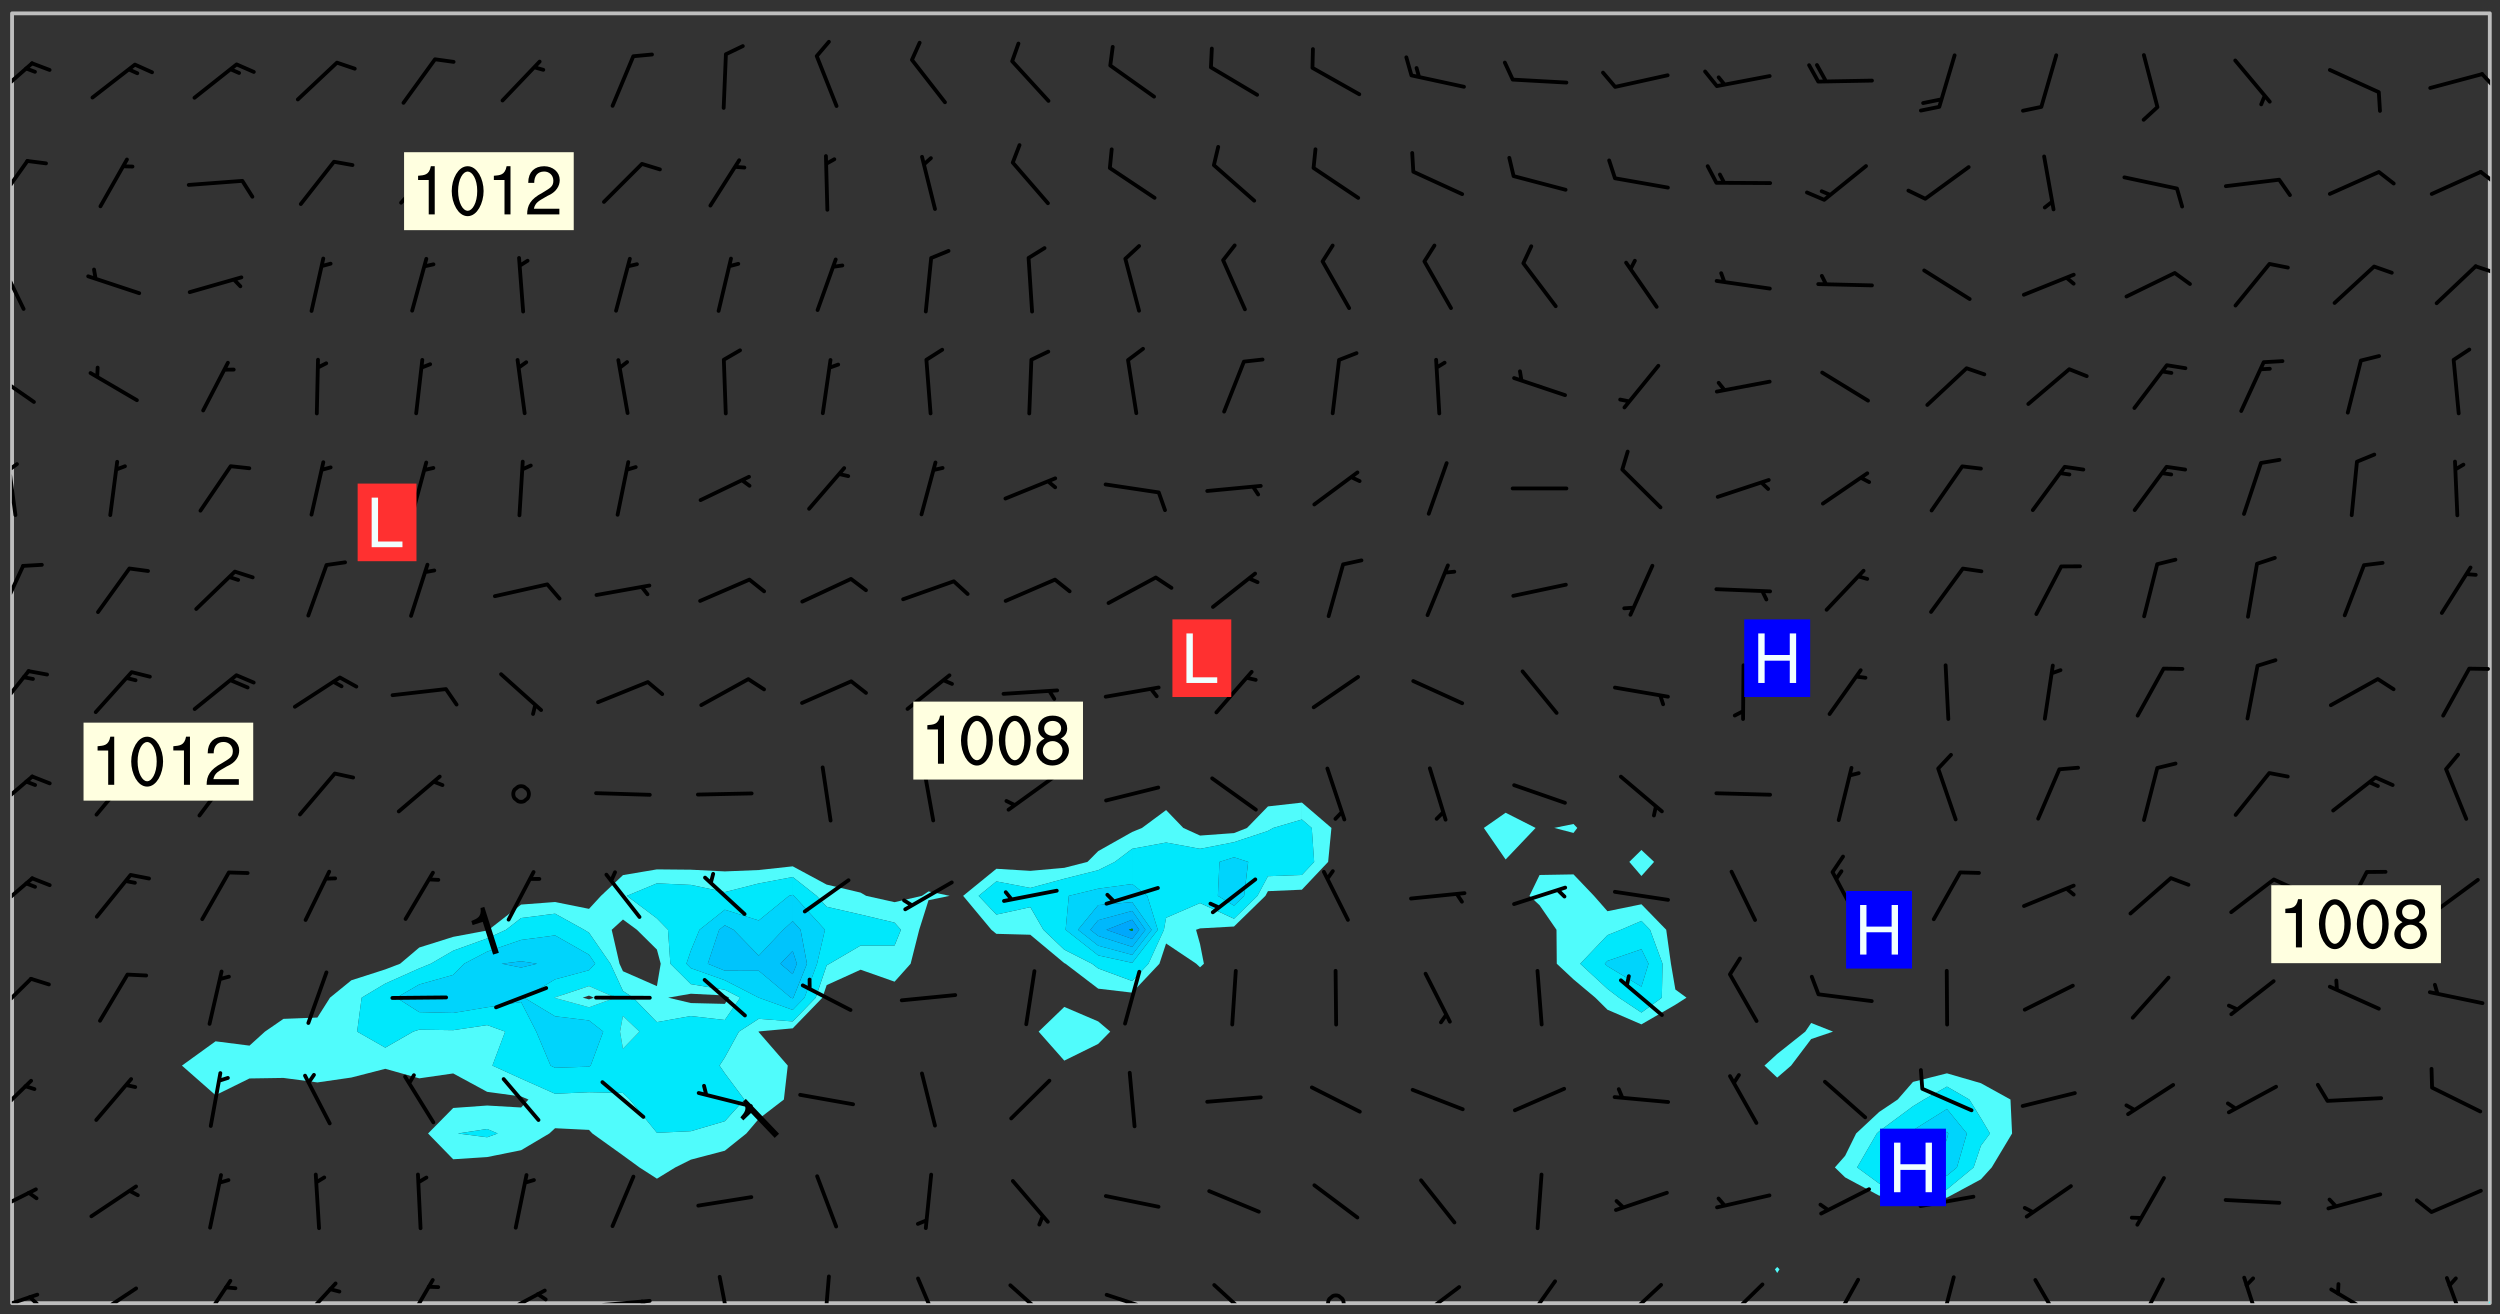 <svg xmlns="http://www.w3.org/2000/svg" role="img" xmlns:xlink="http://www.w3.org/1999/xlink" viewBox="142.45 309.95 326.84 171.84"><rect x="142.45" y="309.95" width="326.84" height="171.84" fill="#333333" stroke="none"/><defs><clipPath id="a"><path d="M144 311.672h1v168.656h-1zm0 0"/></clipPath><clipPath id="b"><path d="M144 311.672h324v168.656H144zm0 0"/></clipPath><clipPath id="c"><path d="M467 480h1v.328h-1zm0 0"/></clipPath><clipPath id="d"><path d="M467 311.672h1v168.656h-1zm0 0"/></clipPath><clipPath id="e"><path d="M144 478h4v2.328h-4zm0 0"/></clipPath><clipPath id="f"><path d="M146 479h2v1.328h-2zm0 0"/></clipPath><clipPath id="g"><path d="M154 478h7v2.328h-7zm0 0"/></clipPath><clipPath id="h"><path d="M168 477h5v3.328h-5zm0 0"/></clipPath><clipPath id="i"><path d="M181 477h6v3.328h-6zm0 0"/></clipPath><clipPath id="j"><path d="M195 477h5v3.328h-5zm0 0"/></clipPath><clipPath id="k"><path d="M207 478h7v2.328h-7zm0 0"/></clipPath><clipPath id="l"><path d="M212 478h3v2.328h-3zm0 0"/></clipPath><clipPath id="m"><path d="M220 479h8v1.328h-8zm0 0"/></clipPath><clipPath id="n"><path d="M226 479h2v1.328h-2zm0 0"/></clipPath><clipPath id="o"><path d="M236 476h3v4.328h-3zm0 0"/></clipPath><clipPath id="p"><path d="M249 476h3v4.328h-3zm0 0"/></clipPath><clipPath id="q"><path d="M262 476h4v4.328h-4zm0 0"/></clipPath><clipPath id="r"><path d="M274 477h7v3.328h-7zm0 0"/></clipPath><clipPath id="s"><path d="M286 478h9v2.328h-9zm0 0"/></clipPath><clipPath id="t"><path d="M300 477h7v3.328h-7zm0 0"/></clipPath><clipPath id="u"><path d="M315 479h4v1.328h-4zm0 0"/></clipPath><clipPath id="v"><path d="M327 477h7v3.328h-7zm0 0"/></clipPath><clipPath id="w"><path d="M341 477h6v3.328h-6zm0 0"/></clipPath><clipPath id="x"><path d="M354 477h6v3.328h-6zm0 0"/></clipPath><clipPath id="y"><path d="M367 477h7v3.328h-7zm0 0"/></clipPath><clipPath id="z"><path d="M381 477h5v3.328h-5zm0 0"/></clipPath><clipPath id="A"><path d="M395 476h4v4.328h-4zm0 0"/></clipPath><clipPath id="B"><path d="M408 477h5v3.328h-5zm0 0"/></clipPath><clipPath id="C"><path d="M421 476h5v4.328h-5zm0 0"/></clipPath><clipPath id="D"><path d="M435 476h4v4.328h-4zm0 0"/></clipPath><clipPath id="E"><path d="M446 478h8v2.328h-8zm0 0"/></clipPath><clipPath id="F"><path d="M462 476h4v4.328h-4zm0 0"/></clipPath><clipPath id="G"><path d="M144 465h4v4h-4zm0 0"/></clipPath><clipPath id="H"><path d="M144 450h3v7h-3zm0 0"/></clipPath><clipPath id="I"><path d="M144 437h3v7h-3zm0 0"/></clipPath><clipPath id="J"><path d="M144 424h3v6h-3zm0 0"/></clipPath><clipPath id="K"><path d="M144 411h3v6h-3zm0 0"/></clipPath><clipPath id="L"><path d="M144 397h3v7h-3zm0 0"/></clipPath><clipPath id="M"><path d="M144 383h2v8h-2zm0 0"/></clipPath><clipPath id="N"><path d="M144 370h1v8h-1zm0 0"/></clipPath><clipPath id="O"><path d="M144 370h1v2h-1zm0 0"/></clipPath><clipPath id="P"><path d="M144 358h4v5h-4zm0 0"/></clipPath><clipPath id="Q"><path d="M144 343h2v8h-2zm0 0"/></clipPath><clipPath id="R"><path d="M465 344h3v2h-3zm0 0"/></clipPath><clipPath id="S"><path d="M144 330h3v7h-3zm0 0"/></clipPath><clipPath id="T"><path d="M466 332h2v3h-2zm0 0"/></clipPath><clipPath id="U"><path d="M144 317h3v7h-3zm0 0"/></clipPath><clipPath id="V"><path d="M466 319h2v3h-2zm0 0"/></clipPath><g id="W" clip-path="url(#clip1)"><path fill="#fff" fill-opacity="0" fill-rule="evenodd" d="M0 0h1000v1000H0zm0 0"/><path fill="#d3d3d3" fill-opacity="0" fill-rule="evenodd" d="M162.152 355.867l-.234.293.059.234.117.172.176.234.293.348.113.059.117-.172.059-.234.176-.176.465-.176h.699l.234.293.289.816.059.176.176.23.352.234.699.699.172.176.234.348.234.41.289.582.41.465.23.234.234.176.117.23.176.293.172 1.164v.234l.059.289.059.117.117.117.348.41.117.172.176.176.176.234.117.172.172.352.059.234.234.406.234-.059-.176.176-.059.93h-.582l-.234-.113-.348.113-.117.117-.059.293-.059.176-.117.172-.465.293-.059.234-.059.113v.645l.059.172v.41l.059.059v.406l.059.406.117.176.059.059.23.641-.059.293v.699l-.059.582v.234l-.059.23-.055.352v1.922l.055.117h.426l-.367.117-.023.352.891 1.168 1.742.539 1.34.359v.539l.09.809.535.715 1.52.27.891-.086.09 1.164.535.18 1.16-.18 2.055-.984 1.16-.363 1.879-.176 1.695-.18-.18.719-1.516.086-1.25.09-.805.27-1.074.809.27.719.535.898-.18.625-.266.809.266 1.078.625.898.805.18 1.25-.18-.266.723.098.504.055.293v.172l.059.293v.406l.176.117.352.117h.406l.293-.176.113-.117.059-.117.117-.23.059-.176.352-.465.23-.176.176-.059.176.059.059.176.117.988.055.469.059.172.117.234.176.059.816.059h.289l.117.234.059.406.059.352v1.105l.117.293.117.348.289.699.176.352.582.754.352.176.172.059.469.234.641.465.348.234.293.176.293.055.23.062.816.348.293.176.113.172.352.352.117.176.523.641v.289l.059.352v.348l.059.352.059.289.117.059.172.059h.176l.582.234.176.117.176.289.176.234.113.234.293.23.117.117v.41l.059.055.289.234.234.117.059.117.117.172.059.117.23.234.059.176.234.059.117.059-.117.113-.059.117v.117l-.117.293-.117.289v.582l.176.117.117.059.059.117.117.117.113.059.176.348.059.352.059.406v.176l-.059.176-.117.699v.172l.117.176.293.293h.406l.176.117.117.172.117.293v.234h-.527l-.23-.234h-.234l-.176.059-.059.699.059.348.117.176.176.41.117.23.289.469.176.055h.523l.234.059.758.641.059.293v.234l.059.059.23.348v.352l-.117.172v.293l.293.289.293.176.172.059.293.176.293.117.582.406.289.234.293.176.219.16.016.012.23.176.641.523.176.234.117.176.176.176.113.172v.641l.117.176.469.117.582.117.234.059.23.113.293.117.113.059.586.352.289.172.176.062.176.055.176.059.699.352.289.176.234.055.289.176.234.117.641.406.293.117.172.059.234.059.41.059.23.059.234.117.059.172-.41.176.469.059.059.293.113.234.176.055.234.059.176.059.406.117.641.234.117.172.059.234v.176l-.059.117-.059.406.234.234.117.059.348.117.641.23.176.117.289.117.176.176.234.465.582 1.105.176.176.348.176.176.117.352.117 1.047.523.234.059.465.113.293.059.465.176.758.582.234.234.348.465.176.176.289.234.816.699.293.176.289.289.293.176.293.289.695.641.176.176.293.234.289.234.469.289.641.582.348.234.234.293.348.348.352.465.934.992.348.406.117.176.234.059.113.117.645.176.23.113.234.059.293.176.23.117.934.699.406.406.234.176.406.176.234.117.816.348.348.234.234.117.293.289.23.117.758.352.352.172.23.059.293.117.234.059.871.176h.816l.469.23.172.059.875.699.465.117.293.059.176.059.23.059.469.059.348.059.352.059.406.059h.293l.172.059v.23l.176.176h.293l.348.059.352.059.699.117h.641l.465-.234.293-.176.172-.117.41-.172.289-.176.934-.465.469-.293.523-.293.465-.172.465-.176 1.051-.465.289-.117.41-.117.289-.117.527-.176 1.516-.699.582-.348.289-.059.293-.059.348-.117.875-.23.352-.117h.113l.234-.059.875-.234.234-.059h.812l.352-.059.816-.117.172-.059.352-.055.293-.059.23-.059.816-.176.176-.059h.348l.234-.059.465-.117.758-.172.234-.059h.348l.41-.117.289-.059 1.285-.059h.289l.41-.059.23-.059h.176l.875-.117h.406l.41-.117h.348l.352-.113.871-.059h1.75l1.047.289.41.117.289.117.352.117.289.117 1.051.172.289.059h.293l.293.059.172.059.41.059.172.059.117.059h.117l.117.059.352.059h.113l.41.066 1.922.395 1.926.395 1.52.449 1.695.719 2.145.805 1.605-.719 1.43-.805 1.16-1.078 1.25-.449 3.035-.719 1.875-.359 2.145-1.348 2.234-1.254 2.5-1.258 1.695-.449 1.785-.18 1.16-.27.625.539 1.34-.27.715-.988.984-1.344.445-.18.805-.359 1.875-.539 1.785-.449 1.25-.27 1.16-.09 1.699-.09 1.961-.27 1.25-.09h.539l.625-.09h.891l2.145-.18 2.41-.18 2.59-.09 1.695.18 1.609.09 1.43.359 1.16.719 1.875.988 1.16 1.527.266.715.629.09.355.898.535.539.535 1.527 1.074.359h.535l-.805.535.09 1.707.715 2.695.891.805.895.988.715 1.258 1.785.539 1.52-.18.355 1.344 1.609-.805.98-.539.27.27.316-.215.219-.145.801.449.449-.359h.355l.535-.27.539-.719.535-.27.625-.988 1.16.449.84.371 1.395.617 1.695-.18h1.605l1.785.09.18-1.707.535-1.344.805.27.492.848.402.406-.09.539v.359l.715.449.711-.27h1.43l.359.988.445 1.258.715 1.344 1.25.629 1.695.629.715-.18.18-.539.98-.09.449.359.086 1.258-.266.629-.535.18v.539l.715.984.266.539.984.988.801 1.078-.266.359-.09.898-.625 2.332-.355 2.066-.09 1.793-.18.719-.09.539v1.438l-.98 1.883-.359 1.707-.535.898-.805 1.168-.266.539 2.055 1.254.086.359-.355.539-.09-.18v.809l.09 1.438-.445.715-1.074.094-.266.715.535.898.805.719 1.16.809 1.34.27.445.359-.355.449-1.789-.09-1.25-.449-.715-.719-.625-.09-.176 3.59-.188 1.309h89.359V311.703h-55.27v49.082l.762.125 3.289.543 2.023 2.836v2.754l2.352.332 2.348.332h4.051l-1.379 4.16-2.023.707-2.023.703-.543.344-2.594 1.617-.188.117-2.023-2.078-.73-2.742-2.672-2.078-1.375-3.5-.066-.082-1.957-2.672 2.75-1.418v-49.082H294.422v91.414l.117.031.133.012.074.074.105.047.09.059.086.059.09.059.297.297.059.09.031.117.027.117.016.137-.031.117-.059.09-.059.086-.043.105-.047.102-.027.121v.145l.176.27.148.148.074.086.074.074.043.105.062.09.059.086.043.105.059.09.047.102.043.105.059.086.117.18.074.074.062.086.059.09.043.105.059.09.059.086.062.09.059.09.043.102.117.18.074.074.059.086.074.074.09.059.105.047h.148l.133-.016.133.016.102-.047.074-.074.047-.102-.016-.133v-.148l-.047-.105-.027-.117-.047-.102-.027-.121-.043-.102-.062-.09-.043-.102-.043-.105-.031-.117-.016-.133-.012-.137.086-.059.059-.086.121-.031.043.105.016.133v.117l.059.102.059.09.09.059.148.148.059.09.043.105-.012.102.086.059.105.047.086.059.09.059.074.074-.117.027-.105.047-.086.059-.074.074-.059.09-.062.086-.027.121-.047.102-.043.105-.031.117-.012.133-.016.133v.148l.027.117.047.105.043.102.059.09.074.074.09.059.074.074.09.059.059.09.043.105.047.102.117.031.133.016h.148l.117-.031.105.043.043.105.047.102.027.121L299.5 410l.027.117.031.121.027.117.105.043.102.047.133-.016.148.148.062.086.074.074.07.074.09.062.105.043.102.043.117.031.137.016.117-.031.074-.074.027-.117-.012-.133-.031-.121-.027-.117.043-.105h.117l.09.062.117.027h.148l.133.016h.148l.133.016.133-.016h.148l.133-.016.133-.012.137.012.117-.027.133-.016.191-.059-.059.176-.016.133-.027.121-.016.133-.059.086-.133.016-.105.047-.105.043-.117.031-.117.027-.266.031h-.148l-.133.016-.074.074.059.086.148.148.117.18.074.07.09.062.09.059.086.059.09.059.102.043.105.062.105.043.086.059.105.047.102.043.18.117.059.09-.043.102-.047.105.016.133.223.223.059.09.043.102.031.121.043.102.016.133.031.117.012.137.031.117.148.148.102.043.105.043.117.031.133.016.137.016h.117l.117-.031.09-.059.043-.105.047-.102.043-.105.031-.117.012-.133v-.148l-.012-.133-.016-.133-.031-.117-.043-.105-.047-.105-.043-.102-.043-.105-.016-.133.016-.133.027-.117.031-.117.027-.121.047-.102.09-.059.086-.062.074-.074.09-.059.223-.223.059-.086.074-.074.117-.18.059-.086v-.148l-.074-.074-.102-.047-.105-.043-.102-.043-.059-.09-.047-.105-.027-.117.09-.059.117-.031.102-.043.18-.117.148-.148.012-.133-.012-.105-.09-.059-.133.016h-.148l-.133.016-.133-.016-.121-.031-.086-.059-.074-.074-.059-.09-.062-.086-.117-.18-.059-.086.031-.121.086-.059.121-.031.059-.086v-.121l-.031-.117-.059-.09-.059-.086-.047-.105-.027-.117-.016-.133.059-.09.074-.074.09-.059.117-.18.074-.074.059-.086.148-.148.121-.031.133-.016.133.016.074.074.043.105.016.133-.031.117-.117.031-.133.012-.148.148-.043.105-.047.102-.027.121-.031.117v.148l.031.117.043.105.059.09.074.07.074.074.117.031.121.027.117-.027.133-.016h.117l.09.059.074.074.047.105.059.086.102.047.133.016.105.043.086.059-.012.105-.074.074-.18.117-.059.09-.09.059-.07.074-.074.074-.062.09-.027.117-.016.133.016.133-.016.133v.148l.016.133.027.117.031.121.074.074.09.059.086.059.09.059.117.031v.086l-.102.047-.09.059-.266.031-.117.027h-.148l-.105.043-.102.047-.059.09-.062.234-.012.133-.031.121-.016.133v.293l-.012.133.012.137.016.133.133.016.133.012.121.031.086.059.074.074.047.105.043.102.016.133v.445l-.016.133v.445l.031.266.027.117.016.133.031.117.086.211.031.266v.148l-.031.117-.027.117-.031.121-.027.117-.031.117-.031.121-.012.133-.016.133.09.059.117-.031.102.016.047.105-.031.266v.441l-.043.105-.047.105-.043.102-.043.105-.059.086-.031.121-.043.117-.031.117-.016.133.016.133.059.09.105.047.086.059.059.086-.012.137-.031.117-.043.102v.445l-.016.133v.148l-.031.117-.043.105-.027.117-.047.105-.043.102-.031.121-.027.117-.031.133-.031.117-.027.117-.043.105-.031.117-.031.121-.012.133-.016.133v.297l.027.117v.148l.047.398.027.117.059.09.121.031h.148l.133-.016.059.09v.117l-.059.09-.09.059-.102.043-.105.047-.09.059-.086.059-.137.016-.117-.031-.133-.016-.102.047-.062.086-.012.137-.016.133-.031.117-.027.117-.016.133-.031.121v.297l.016.133.031.117v.148l.012.133v.148l-.027.117-.047.102-.027.121-.031.117-.059.09-.074.074-.102.043-.105.047-.117.027-.121.031-.102-.047.059-.086.105-.047.027-.117.031-.117.027-.121.031-.117v-.148l.016-.133-.031-.117-.043-.105-.105.016-.074.074-.102.043-.09.062-.074.074-.043.102-.016.133-.031.117L304.25 426l-.031.117-.027.117-.031.121-.027.117-.031.117-.043.105-.09.059h-.09l-.117-.031-.031-.086.016-.137-.031-.117v-.148l-.012-.133v-.148l-.062-.234-.027-.121-.043-.102-.047-.105-.059-.086-.059-.09-.043-.105-.062-.086-.148-.148-.07-.074-.105-.047-.105-.043-.102-.043-.297-.297-.09-.074-.086-.059-.105-.043-.09-.062-.086-.059-.105-.043-.09-.059-.086-.062-.074-.07-.105-.047-.086-.059-.105-.043-.09-.062-.102-.043-.105-.043-.086-.059-.105-.047-.105-.043-.102-.047-.09-.059-.102-.043-.105-.043-.09-.062-.117-.027-.133-.016-.133.016H299.75l-.133.016-.117-.031-.09-.059-.074-.074-.09-.059-.102-.047h-.148l-.121-.027-.102-.043-.074-.074-.117-.18-.09-.059-.102-.043-.09-.062-.105-.043-.09-.059-.086-.059-.105-.047-.059-.086-.059-.09-.043-.105-.047-.102-.074-.074-.086-.059-.074-.074-.09-.059-.223-.223-.043-.105-.031-.266.105-.043h.145l.105.043.074.074.09.059.086.059.105.047.09.059.148.148.07.074.148.148.062.086.074.074.086.059.074.074.09.062.09.059.086.059.27.176.102.047.105.043.102.043.047-.074.059-.086.074-.074.07-.074.105.043.074.074.059.09.043.102.047.105.043.105.121.027.117-.027.074-.09.043-.105.059-.09.074-.074.105-.043.117-.027.133.012.09.059.148.148.059.09.043.105.047.102.043.105.043.102.105.047.105.043.133.016.086-.059.059-.09.074-.074.105-.043.117.027.105.047.102.043.105.043.102.047.18.117v.117l-.016.133.016.133.016.137.059.086.102.047.121.027.117.031h.148l.117-.031.059-.09.18-.117.059-.09.074-.074.059-.086.117-.18.18-.117.117.031.09.059.043.074-.016.133v.117l.09.059h.148l.133-.016.133-.012.266-.031.105-.043.117-.031.121-.027.074-.074.07-.074.062-.09-.016-.105-.047-.102-.102-.043-.105-.016-.117.027-.266.031h-.148l-.074-.074-.09-.059-.117-.031-.117-.027-.133-.016h-.148l-.133.016h-.297l-.105-.047-.148-.148-.043-.102-.059-.09.223-.223.086-.059.105-.043.117-.031.133-.016.133.016.137.016.102.043.133-.012.09-.062.102-.043.062-.09-.047-.102-.09-.059-.117-.031-.102-.043-.059-.09-.062-.09v-.117l.016-.133.105-.047.074-.07v-.121l-.09-.059-.031-.117.09-.059.074-.074.043-.105.059-.09.047-.102.016-.133v-.148l-.047-.105-.043-.102-.09-.059-.133-.016-.102-.043-.137-.016-.117-.031h-.445l-.133-.016-.133-.012-.133-.016-.117-.031h-.148l-.133-.016-.133-.012-.266-.031-.121-.043-.086-.059-.074-.074v-.148l.012-.133.105-.047.102-.043.133-.016h.152l.133-.016h.293l.121.031.102.043.09.059.234.062.121-.047.09-.059.102-.043.133-.016.105.043.102.047.133.012.121-.027h.145l.121-.031.117-.027.105-.047.074-.074.086-.059.148-.148.059-.086.047-.105.027-.117.016-.105-.102-.043-.09-.059-.117-.031-.105-.043-.09-.062-.074-.086-.074-.074-.102-.043-.105-.047-.102-.043-.059-.09-.047-.102-.086-.211-.062-.086-.059-.09-.074-.074-.086-.059h-.27l-.117.031-.09.059-.102.043-.133.016-.105-.016-.027-.117-.062-.09-.117-.031-.102-.043-.148-.148-.031-.117-.016-.105.074-.074.18-.117.117-.027.117-.031.137.016.102.043.105.043.102.047.105.043.117.031.133.016.117.027.133.016.105-.016.09-.059-.074-.074-.105-.043-.074-.074-.074-.09-.148-.148-.086-.059-.09-.059-.074-.074-.09-.059-.102-.047-.121-.027-.102-.047-.105-.043-.117-.031-.102-.043-.121-.031h-.148l-.117.031-.105.043-.086.062-.18.117-.086.059-.09.059-.105.047-.086.059-.105.043-.102.043-.105.047-.074.074-.059.09-.059.086-.047.105-.059.086-.074.074-.133-.012-.117-.031h-.117l-.074.074-.09.059-.074.074-.09.059-.086.059-.105.047-.102.043-.137.016-.102-.043-.148-.148-.105-.047h-.086l-.105.047-.102.043-.121.031-.117-.031-.074-.074v-.117l.031-.121.074-.07.059-.09.074-.074.117-.031.105-.043h.293l.133-.016.137-.016.102-.043.09-.059.102-.047.09-.059.133-.012.09.059.133.012.09-.059.086-.059.105-.043.09-.059.086-.062.09-.059.148-.148.059-.086.059-.09.105-.043.133-.016.117.027.121.031.059-.059.059-.09.031-.266.027-.117.105.012.133.016.102-.043.09-.059.059-.09.074-.074.059-.09.047-.102.012-.133-.012-.133-.047-.105-.148-.148-.059-.09-.059-.086-.043-.105v-.445l.016-.133v-.148l.012-.133-.059-.059-.09.059-.102-.043-.18-.117-.086-.059-.062-.09-.059-.09-.074-.074-.086-.059-.121.031-.102.012-.105.047-.086.059-.105.043-.148.148-.09.059-.086.059-.09.062-.105.043-.133.016v-.121l.105-.043.117-.031.074-.07.043-.105v-.148l-.027-.117-.148-.148-.133-.016h-.148l-.117.031-.105.043-.102.043-.09.062-.117.027-.074-.074.012-.133-.043-.102-.043-.105-.09-.059-.117.027-.121.031-.117.031-.102.043-.121.031-.102.043-.105.043-.09.059-.102.016v-.117l.016-.133-.059-.09-.074.043-.148.148-.059.09-.074.074-.047.105-.043.102-.074.074-.059.09-.074.074-.059.086-.074.074-.09.062-.074.07-.074.074-.102.016-.133.016-.105-.043v-.121l.148-.148.043-.102.059-.09.047-.102.043-.105.059-.09.031-.117.043-.102.031-.121.027-.117.047-.105.043-.102.043-.105.074-.07.09-.062.09-.059.102-.043h.297l.266-.031.105-.043-.074-.074-.117-.031-.105-.043-.09-.059-.102-.047-.09-.059-.102-.043-.105-.043-.09-.062-.086-.059-.105-.043-.102-.043-.121-.031-.117-.031-.102-.043L297.5 410.25l-.102-.043-.09-.059-.043-.105-.016-.133.102-.043.133-.016.137.016.133-.016.102-.043.059-.09.016-.105-.09-.059-.074-.074-.102-.043-.09-.059-.148-.148-.043-.105-.016-.133v-.293l-.059-.09-.09-.059-.074-.074-.043-.105-.031-.117-.059-.09-.074-.074-.117-.027-.074-.074-.09-.059-.09-.062-.086-.059-.074-.074-.059-.086-.047-.105-.086-.059-.148-.148-.195-.059-.133.016-.102.043-.074.074-.047.102-.043.105-.059.09-.059.086-.297.297-.09.059h-.086l-.062-.086-.043-.105.031-.117.059-.09.027-.117-.012-.133-.09-.062-.105.047-.117.027-.117.031-.27.176-.102.047-.117.027-.105.047-.09.059-.102.043-.059-.086-.047-.105.016-.133.047-.105.07-.074.074-.07.059-.09v-.148l-.043-.105h-.238l-.102.047-.031.117-.027.117-.031.121-.074.043-.133.016-.074-.047-.043-.102-.043-.105-.047-.102-.043-.105-.121.031-.102.043-.133.016-.117.031-.105.043-.09.059-.102.047-.121.027-.133.016-.102-.043-.059-.09-.047-.105-.043-.102-.043-.105v-.117l.059-.09.086-.059.18-.117.102-.047.105-.043.105-.059.102-.043.09-.062.102-.043.105-.059.102-.047.09-.059.105-.043.102-.043.09-.062.102-.043.137-.016.117.031.102.043.121.031.102.043.105.047.102.043.105.043.102.047.105.043.102.043.105.047.086.059.105.043.117.031.105.043.102.047.09.059.105.043.102.043.105.047.117.027.102.047.121.027h.148l.086-.059.016-.102.059-.09-.027-.117-.074-.074-.117-.18-.074-.074-.09-.074-.18-.117-.086-.059-.105-.043-.102-.047-.27-.176-.059-.09-.074-.074-.059-.09-.043-.102-.031-.117-.016-.137v-.562l-.012-.133-.016-.133-.031-.117-.016-.133-.012-.133-.031-.121-.223-.223-.059-.086-.016-.105.031-.117.133-.016v-91.414H172.992v1.453l-.059.234-.352 1.051-.172.523-.117.348-.176.41-.117.172-.234.293-.23.059h-.352l-.117.059-.23.406v.293l.117.176.23.23.117.234.641.758.293.465.176.234.23.352.234.348.641.816.176.465.172.41.117.695.176.469.117 1.398.059.465v.875l.117 1.047v4.781l-.059.465-.352 1.281-.176.523-.113.41-.352.93L172.934 336l-.234.582-.117.176-.172.348-.176.406-.352.816-.059.293-.113.293-.117.289-.059.176-.117.875-.059.406-.059.117-.059.176-.059.172-.23.527-.117.172v.234l-.117.234-.059.172-.176.586v.289l-.059.176v.293l-.059.113-.059.527v.172l-.055.234v2.621l-.176.816-.117.176-.176.234-.117.172-.113.234-.586.934-.23.289-.293.465-.176.234-.289.352-.352.699-.113.23-.176.41-.176.23-.406.527-.816.699-.293.172-.289.234-.176.117-.176.176-.523.406-.527.176-.172.176-.234.055-.641.176h-.758m12.211 31.023l-1.074.449.359.895 1.25-.715.445-.539-.98-.09"/><path fill="#d3d3d3" fill-opacity="0" fill-rule="evenodd" d="M201.508 416.598h-.895l.449.629.98.359.805-.09.445-.988-.176.09-.715-.355-.895.355m154.621 59.07l-.059-.523v-.293l.113-.293.059-.23.469-.469h.113l.117-.113.117-.059h.176l.234-.059h.348l.234.059.117.059.23.172.059.176.117.582v.293l-.117.176-.172.289-.176.176-.527.523-.23.234-.117.059h-.176l-.117-.059-.406-.293-.176-.117-.117-.059-.059-.113-.055-.117m6.641-10.957l-.059-.172v-1.109l.059-.172.176-.059.172-.059h.176l.234-.059.117.059.059.699-.059.172-.117.176-.117.059-.234.523-.113.059h-.234l-.059-.117m9.613-14.391l-.117-.176v-.699l.293-.875.117-.172.176-.352.113-.23.117-.293.352-.758.117-.23.172-.234h.176l.117-.059h.641l.117.059.234.234.172.113.352.293.117.117.113.176v.113l.117.059.117.117v.699l-.059.176v.23l-.059.176-.348 1.051-.117.23-.117.234-.117.059-.23.234-.641.289h-.875l-.41-.117-.641-.465"/><path fill="none" stroke="#bebebe" stroke-linecap="round" stroke-linejoin="round" stroke-miterlimit="10" stroke-width=".5" d="M467.957 311.695H144.027v168.625h323.93v-168.625"/><g clip-path="url(#a)"><path fill="#fff" fill-opacity="0" fill-rule="evenodd" d="M144 475.891v4.438h.004H144V311.672h.004H144v164.219"/></g><g clip-path="url(#b)"><path fill="#fff" fill-opacity="0" fill-rule="evenodd" d="M144.004 480.328V311.672h102.078v111.539l-4.438.484-4.438.18-4.441-.223-4.438-.043-4.438.75-2.875 2.711-1.562 1.699-4.438-.895-4.441.336-4.238 3.297-.199.09-4.438.832-4.438 1.395-2.508 2.121-1.934.738-4.438 1.426-2.793 2.273-1.645 2.598-4.438.172-2.422 1.668-2.02 1.832-4.438-.566-4.395 3.176 4.395 3.867 4.438-2.188 4.441-.07 4.438.59 4.438-.641 4.438-1.141 4.441 1.246 4.438-.641 4.438 2.406 4.438.602.965.406-.965 1.039-4.438-.258-4.438.32-3.285 3.336 3.285 3.371 4.438-.289 4.438-.895 3.695-2.188.746-.688 4.438.219.441.469L223.891 461l2.148 1.574 2.289 1.473 2.402-1.473 2.035-1.016 4.441-1.168 2.816-2.254 1.621-1.91 3.281-2.527.508-4.438-3.789-4.367-.039-.074.039-.023 4.438-.406 3.883-4.008.555-1.641 4.438-2.016 4.441 1.566 2.098-2.348 1.121-4.438 1.219-3.867 2.762-.57-2.762-.578-.867.578-3.57.828-3.719-.828-.723-.422-4.438-1.047-4.438-2.391V311.672h66.574V414.875l-4.438.5-2.738 2.816-1.699.672-4.438.324-2.191-.996-2.25-2.336-3.152 2.336-1.285.527-4.438 2.5-1.406 1.41-3.031.777-4.438.395-4.441-.27-4.344 3.539 3.695 4.438.648.527 4.441.121 4.438 3.703v5.73l-3.352 3.23 3.352 3.793 4.438-2.191 1.57-1.602-1.57-1.332-4.438-1.898v-5.73l.168.086 4.27 3.258 4.438.523 3.566-3.781.871-2.648 3.949 2.648.492.469.504-.469-.504-2.57-.523-1.867.523-.184 4.438-.246 4.109-4.008.328-.613 4.438-.191 3.434-3.637.43-4.438-3.863-3.316V311.672h26.633v104.531l-2.848 1.988 2.848 4.125 3.922-4.125-3.922-1.988V311.672h8.875v106.004l-2.523.516 2.523.656v5.418l-4.438.078-1.32 2.727 1.32 1.223 2.215 3.215.035 4.438 2.188 2.047 2.852 2.391 1.586 1.574 4.441 1.918 4.438-2.566 1.453-.926-1.453-1.066-.578-3.371-.617-4.438-3.242-3.336-4.441.906-1.762-2.008-2.676-2.805v-5.418l.496-.656-.496-.516v-106.004h8.879v109.402l-1.582 1.555 1.582 1.844 1.656-1.844-1.656-1.555V311.672h22.191V443.688l-.77 1.133-3.672 2.918-1.664 1.523 1.664 1.57v24.758l-.297.301.297.484.305-.484-.305-.301v-24.758l1.816-1.57 2.625-3.473 2.859-.969-2.859-1.133V311.672h17.75v138.602l-4.438 1.121-2.004 2.305-2.434 1.633-3 2.805-1.438 2.922-1.34 1.516 1.34 1.301 4.438 2.383 4.438.414 4.438-.148 4.441-2.391 1.414-1.559 2.66-4.438-.207-4.438-3.867-2.137-4.441-1.289V311.672h71.012v168.367l-.266.289H144.004"/></g><path fill="#50fcfc" fill-rule="evenodd" d="M170.629 453.129l-4.395-3.867 4.395-3.176 4.438.566 2.02-1.832 2.422-1.668 4.438-.172 1.645-2.598 2.793-2.273 4.438-1.426 1.934-.738 2.508-2.121 4.438-1.395 4.438-.832.199-.09 4.238-3.297 4.441-.336 4.438.895 1.562-1.699 2.875-2.711v5.805l-1.473 1.344 1.02 4.438.453.98 4.438 1.945.496-2.926-.496-1.852-2.613-2.586-1.824-1.344v-5.805l4.438-.75 4.438.043 4.441.223 4.438-.18 4.438-.484v1.398l-4.438.84-4.438 1.129-4.441-.938-4.438-.203-3.922 1.633 3.922 2.949 1.449 1.488.309 4.438 2.68 2.668v1.254l-2.969.516 2.969.703 4.441.109.559-.812-.559-.289-4.441-.227v-1.254l4.441.734 2.012 1.035-2.012 2.918-4.441-.516-4.438.797-3.105-3.199-1.332-.879-1.641-3.559-2.797-4.047-.629-.391-3.809-2.105-4.441.57-1.973 1.535-2.465 1.129-4.438 1.602-2.938 1.707-1.5.609-4.441 1.984-3.09 1.844-.594 4.438 3.684 2.098 3.648-2.098.793-.254 4.438.066 4.438-.664 2.355.852-1.668 4.441 3.75 1.707 4.441 1.977 4.438-.203 4.438.094.895.863 3.543 4.348 4.438-.207 4.441-1.309 2.555-2.832-2.555-3.43-.695-1.008.695-1.07 1.848-3.371 2.59-1.676 4.438.344 3.004-3.105 1.434-4.227.375-.211 4.062-2.375 4.441-.004.832-2.059-.832-.934-4.441-1.059-4.438-1.016-1.312-1.43-3.125-2.461v-1.398l4.438 2.391 4.438 1.047.723.422 3.719.828 3.57-.828.867-.578 2.762.578-2.762.57-1.219 3.867-1.121 4.438-2.098 2.348-4.441-1.566-4.438 2.016-.555 1.641-3.883 4.008-4.438.406-.039.023.039.074 3.789 4.367-.508 4.438-3.281 2.527-1.621 1.91-2.816 2.254-4.441 1.168-2.035 1.016-2.402 1.473-2.289-1.473L223.891 461l-3.996-2.863-.441-.469-4.438-.219-.746.688-3.695 2.188-4.438.895-4.438.289-3.285-3.371 3.285-3.336 4.438-.32v3.066l-3.816.59 3.816.496 1.379-.496-1.379-.59v-3.066l4.438.258.965-1.039-.965-.406-4.438-.602-4.438-2.406-4.438.641-4.441-1.246-4.438 1.141-4.438.641-4.438-.59-4.441.07-4.438 2.188"/><path fill="#00e8fc" fill-rule="evenodd" d="M192.82 446.918l-3.684-2.098.594-4.438 3.09-1.844 4.441-1.984 1.5-.609 2.938-1.707 4.438-1.602 2.465-1.129 1.973-1.535 4.441-.57v2.84l-4.441.594-4.438 1.527-3.012 1.582-1.426 1.457-4.438 1.254-2.98 1.727 2.98 1.891 4.438.105 4.438-.742 4.438-.688 1.984 3.871 1.871 4.441.586.285 4.438-.145.215-.141 1.648-4.441-1.863-1.461-4.438-.543-4.047-2.434 4.047-2.391 4.438-1.195v2.07l-4.438 1.477-.07.039.07.043 4.438 1.215 3.465-1.258-3.465-1.516v-2.07l.812-.852-.812-1.18-4.438-2.523v-2.84l3.809 2.105.629.391 2.797 4.047 1.641 3.559v3.277l-.383 2.039.383 2.234 2.156-2.234-2.156-2.039v-3.277l1.332.879 3.105 3.199 4.438-.797 4.441.516 2.012-2.918-2.012-1.035-4.441-.734-2.68-2.668-.309-4.438-1.449-1.488-3.922-2.949 3.922-1.633 4.438.203 4.441.938 4.438-1.129 4.438-.84v2.332l-.484.129-3.953 3.219-4.438-1.406-3.309 2.625-1.133 2.73-.578 1.707.578.578 4.441 1.578 4.438 2.281 4.438 1.598 1.547-1.598 1.637-4.438 1.035-4.438-4.055-4.438-.164-.129v-2.332l3.125 2.461 1.312 1.43 4.438 1.016 4.441 1.059.832.934-.832 2.059-4.441.004-4.062 2.375-.375.211-1.434 4.227-3.004 3.105-4.438-.344-2.59 1.676-1.848 3.371-.695 1.07.695 1.008 2.555 3.43-2.555 2.832-4.441 1.309-4.438.207-3.543-4.348-.895-.863-4.438-.094-4.438.203-4.441-1.977-3.75-1.707 1.668-4.441-2.355-.852-4.438.664-4.438-.066-.793.254-3.648 2.098"/><path fill="#00d4fc" fill-rule="evenodd" d="M197.262 442.273l-2.98-1.891 2.98-1.727 4.438-1.254 1.426-1.457 3.012-1.582 4.438-1.527v2.789l-2.543.32 2.543.5 2.082-.5-2.082-.32v-2.789l4.441-.594 4.438 2.523.812 1.18-.812.852-4.438 1.195-4.047 2.391 4.047 2.434 4.438.543 1.863 1.461-1.648 4.441-.215.141-4.438.145-.586-.285-1.871-4.441-1.984-3.871-4.438.688-4.438.742-4.438-.105"/><path fill="#00e8fc" fill-rule="evenodd" d="M206.137 458.633l-3.816-.496 3.816-.59 1.379.59-1.379.496"/><path fill="#00c4fc" fill-rule="evenodd" d="M210.574 436.445l-2.543-.5 2.543-.32 2.082.32-2.082.5"/><path fill="#50fcfc" fill-rule="evenodd" d="M215.016 440.344l-.07.039.07.043 4.438 1.215 3.465-1.258-3.465-1.516v1.242l.625.273-.625.227-.82-.227.82-.273v-1.242l-4.438 1.477"/><path fill="#fff" fill-opacity="0" fill-rule="evenodd" d="M219.453 440.109l-.82.273.82.227.625-.227-.625-.273m4.438-9.945l-1.473 1.344 1.02 4.438.453.98 4.438 1.945.496-2.926-.496-1.852-2.613-2.586-1.824-1.344"/><path fill="#50fcfc" fill-rule="evenodd" d="M223.891 442.781l-.383 2.039.383 2.234 2.156-2.234-2.156-2.039"/><path fill="#fff" fill-opacity="0" fill-rule="evenodd" d="M232.766 439.867l-2.969.516 2.969.703 4.441.109.559-.812-.559-.289-4.441-.227"/><path fill="#00d4fc" fill-rule="evenodd" d="M232.766 436.523l-.578-.578.578-1.707 1.133-2.73 3.309-2.625 4.438 1.406 3.953-3.219.484-.129v3.438l-1.238 1.129-3.199 3.383-3.293-3.383-1.145-.59-.742.59-1.484 4.438 2.227.906 4.438.008 4.195 3.523.242.086.086-.086 1.781-4.438-.84-4.438-1.027-1.129v-3.438l.164.129 4.055 4.438-1.035 4.438-1.637 4.438-1.547 1.598-4.438-1.598-4.438-2.281-4.441-1.578"/><path fill="#00c4fc" fill-rule="evenodd" d="M237.207 436.852l-2.227-.906 1.484-4.438.742-.59 1.145.59 3.293 3.383 3.199-3.383 1.238-1.129v3.879l-1.598 1.688 1.598 1.359.547-1.359-.547-1.688v-3.879l1.027 1.129.84 4.438-1.781 4.438-.086.086-.242-.086-4.195-3.523-4.438-.008"/><path fill="#00b8fc" fill-rule="evenodd" d="M246.082 437.305l-1.598-1.359 1.598-1.688.547 1.688-.547 1.359"/><path fill="#50fcfc" fill-rule="evenodd" d="M272.062 431.508l-3.695-4.438 4.344-3.539 4.441.27 4.438-.395 3.031-.777 1.406-1.41 4.438-2.5 1.285-.527 3.152-2.336 2.25 2.336 2.191.996 4.438-.324 1.699-.672 2.738-2.816 4.438-.5v2.211l-3.754 1.105-.684.387-4.438 1.473-4.438.867-4.441-.82-4.438.82-2.266 1.711-2.172 1.086-4.438 1.117-4.438 1.203-4.441-.855-2.316 1.891 2.316 2.445 4.441-.969 1.707 2.961 2.73 2.598 3.629 1.84.809.617 4.438 1.641 2.125-2.258 2.027-4.438.285-1.574 4.441-1.922 4.438 2.047 3.062-2.988 1.375-2.57 4.438-.168 1.605-1.703-.316-4.438-1.289-1.105V414.875l3.863 3.316-.43 4.438-3.434 3.637-4.438.191-.328.613-4.109 4.008-4.438.246-.523.184.523 1.867.504 2.57-.504.469-.492-.469-3.949-2.648-.871 2.648-3.566 3.781-4.438-.523-4.27-3.258-.168-.086-4.438-3.703-4.441-.121-.648-.527"/><path fill="#00e8fc" fill-rule="evenodd" d="M272.711 429.516l-2.316-2.445 2.316-1.891 4.441.855 4.438-1.203 4.438-1.117 2.172-1.086 2.266-1.711v4.605l-4.438.609-3.844.938-.418 4.438 4.262 3.348 4.438.973 3.348-4.32-1.375-4.438-1.973-1.547v-4.605l4.438-.82 4.441.82 4.438-.867v1.977l-1.902.602-.211 4.441 2.113 1.281 1.316-1.281.535-4.441-1.852-.602v-1.977l4.438-1.473.684-.387 3.754-1.105 1.289 1.105.316 4.438-1.605 1.703-4.438.168-1.375 2.57-3.062 2.988-4.438-2.047-4.441 1.922-.285 1.574-2.027 4.438-2.125 2.258-4.438-1.641-.809-.617-3.629-1.84-2.73-2.598-1.707-2.961-4.441.969"/><path fill="#50fcfc" fill-rule="evenodd" d="M281.59 448.613l-3.352-3.793 3.352-3.23 4.438 1.898 1.57 1.332-1.57 1.602-4.438 2.191"/><path fill="#00d4fc" fill-rule="evenodd" d="M286.027 434.855l-4.262-3.348.418-4.438 3.844-.938 4.438-.609v2.367l-4.438.387-2.645 3.23 2.645 2.078 4.438 1.199 2.539-3.277-2.539-3.617v-2.367l1.973 1.547 1.375 4.438-3.348 4.32-4.438-.973"/><path fill="#00c4fc" fill-rule="evenodd" d="M286.027 433.586l-2.645-2.078 2.645-3.23 4.438-.387v1.148l-4.438 1.211-1.031 1.258 1.031.809 4.438 1.426 1.734-2.234-1.734-2.469v-1.148l2.539 3.617-2.539 3.277-4.438-1.199"/><path fill="#00b8fc" fill-rule="evenodd" d="M286.027 432.316l-1.031-.809 1.031-1.258 4.438-1.211v1.148l-3.371 1.32 3.371 1.195.926-1.195-.926-1.32v-1.148l1.734 2.469-1.734 2.234-4.438-1.426"/><path fill="#00a8fc" fill-rule="evenodd" d="M290.465 432.703l-3.371-1.195 3.371-1.32v1.152l-.43.168.43.152.121-.152-.121-.168v-1.152l.926 1.32-.926 1.195"/><path fill="#009800" fill-rule="evenodd" d="M290.465 431.66l-.43-.152.43-.168.121.168-.121.152"/><path fill="#00d4fc" fill-rule="evenodd" d="M303.781 428.352l-2.113-1.281.211-4.441 1.902-.602 1.852.602-.535 4.441-1.316 1.281"/><path fill="#50fcfc" fill-rule="evenodd" d="M339.289 422.316l-2.848-4.125 2.848-1.988 3.922 1.988-3.922 4.125m4.438 5.977l-1.32-1.223 1.32-2.727 4.438-.078 2.676 2.805 1.762 2.008 4.441-.906v2.172l-2.699 1.164-1.742.699-3.559 3.738 3.559 3.289 1.508 1.148 2.934 1.945 2.668-1.945.09-4.438-1.629-4.438-1.129-1.164v-2.172l3.242 3.336.617 4.438.578 3.371 1.453 1.066-1.453.926-4.438 2.566-4.441-1.918-1.586-1.574-2.852-2.391-2.188-2.047-.035-4.438-2.215-3.215m4.438-9.445l-2.523-.656 2.523-.516.496.516-.496.656"/><path fill="#00e8fc" fill-rule="evenodd" d="M352.602 439.234l-3.559-3.289 3.559-3.738 1.742-.699 2.699-1.164v3.703l-4.441 1.527-.352.371.352.324 4.441 2.672.93-2.996-.93-1.898v-3.703l1.129 1.164 1.629 4.438-.09 4.438-2.668 1.945-2.934-1.945-1.508-1.148"/><path fill="#00d4fc" fill-rule="evenodd" d="M352.602 436.27l-.352-.324.352-.371 4.441-1.527.93 1.898-.93 2.996-4.441-2.672"/><path fill="#50fcfc" fill-rule="evenodd" d="M357.043 424.473l-1.582-1.844 1.582-1.555 1.656 1.555-1.656 1.844m17.75 26.359l-1.664-1.57 1.664-1.523 3.672-2.918.77-1.133 2.859 1.133-2.859.969-2.625 3.473-1.816 1.57m0 25.543l-.297-.484.297-.301.305.301-.305.484m8.879-12.5l-1.34-1.301 1.34-1.516 1.438-2.922 3-2.805 2.434-1.633 2.004-2.305 4.438-1.121v1.734l-2.996 1.691-1.441.879-4.438 3.285-.293.273-2.574 4.438 2.867 2.098 4.438 1.293 4.438-.52 3.484-2.871.957-2.844 1.184-1.594-1.184-1.988-1.516-2.449-2.926-1.691v-1.734l4.441 1.289 3.867 2.137.207 4.438-2.66 4.438-1.414 1.559-4.441 2.391-4.438.148-4.438-.414-4.438-2.383"/><path fill="#00e8fc" fill-rule="evenodd" d="M388.109 464.672l-2.867-2.098 2.574-4.438.293-.273 4.438-3.285 1.441-.879 2.996-1.691v2.93l-4.438 2.773-.562.426-3.438 4.438 4 2.215 4.438-1.141 1.305-1.074 1.305-4.438-2.609-3.199v-2.93l2.926 1.691 1.516 2.449 1.184 1.988-1.184 1.594-.957 2.844-3.484 2.871-4.438.52-4.438-1.293"/><path fill="#00d4fc" fill-rule="evenodd" d="M392.547 464.789l-4-2.215 3.438-4.438.562-.426 4.438-2.773v2.977l-.352.223-4.086 2.195-1.875 2.242 1.875 1.039 3.055-1.039 1.383-3.738.184-.699-.184-.223v-2.977l2.609 3.199-1.305 4.438-1.305 1.074-4.438 1.141"/><path fill="#00c4fc" fill-rule="evenodd" d="M392.547 463.613l-1.875-1.039 1.875-2.242 4.086-2.195.352-.223.184.223-.184.699-1.383 3.738-3.055 1.039"/><g clip-path="url(#c)"><path fill="#50fcfc" fill-rule="evenodd" d="M467.996 480.039v.289h-.266l.266-.289"/></g><g clip-path="url(#d)"><path fill="#fff" fill-opacity="0" fill-rule="evenodd" d="M467.996 311.672H468v168.367-168.367h-.004"/></g><path fill="#fff" fill-opacity="0" fill-rule="evenodd" d="M204.402 437.473l5.566-1.77-3.012-9.492-5.566 1.766 3.012 9.496"/><path fill-rule="evenodd" d="M205.277 428.664l.488-.152 1.902 6-.75.238-1.359-4.281-1.32.422-.168-.531.512-.23.227-.129.191-.152.148-.199.102-.25.047-.324-.02-.41"/><path fill="#fff" fill-opacity="0" fill-rule="evenodd" d="M242.664 462.266l4.227-4.035-6.875-7.207-4.227 4.035 6.875 7.207"/><path fill-rule="evenodd" d="M239.586 453.969l.367-.352 4.348 4.555-.57.543-3.102-3.25-1.004.961-.383-.402.359-.434.145-.215.105-.223.051-.242-.02-.273-.102-.309-.195-.359"/><g clip-path="url(#e)"><path fill="none" stroke="#000" stroke-linecap="round" stroke-linejoin="round" stroke-miterlimit="10" stroke-width=".5" d="M147.328 479.207l-6.656 2.246"/></g><g clip-path="url(#f)"><path fill="none" stroke="#000" stroke-linecap="round" stroke-linejoin="round" stroke-miterlimit="10" stroke-width=".5" d="M146.359 479.531l.895.844"/></g><g clip-path="url(#g)"><path fill="none" stroke="#000" stroke-linecap="round" stroke-linejoin="round" stroke-miterlimit="10" stroke-width=".5" d="M160.246 478.391l-5.863 3.875"/></g><g clip-path="url(#h)"><path fill="none" stroke="#000" stroke-linecap="round" stroke-linejoin="round" stroke-miterlimit="10" stroke-width=".5" d="M172.57 477.398l-3.883 5.859"/></g><path fill="none" stroke="#000" stroke-linecap="round" stroke-linejoin="round" stroke-miterlimit="10" stroke-width=".5" d="M172.008 478.254l1.219.117"/><g clip-path="url(#i)"><path fill="none" stroke="#000" stroke-linecap="round" stroke-linejoin="round" stroke-miterlimit="10" stroke-width=".5" d="M186.324 477.742l-4.758 5.172"/></g><path fill="none" stroke="#000" stroke-linecap="round" stroke-linejoin="round" stroke-miterlimit="10" stroke-width=".5" d="M185.633 478.496l1.188.309"/><g clip-path="url(#j)"><path fill="none" stroke="#000" stroke-linecap="round" stroke-linejoin="round" stroke-miterlimit="10" stroke-width=".5" d="M199.027 477.293l-3.535 6.074"/></g><path fill="none" stroke="#000" stroke-linecap="round" stroke-linejoin="round" stroke-miterlimit="10" stroke-width=".5" d="M198.512 478.176l1.227.047"/><g clip-path="url(#k)"><path fill="none" stroke="#000" stroke-linecap="round" stroke-linejoin="round" stroke-miterlimit="10" stroke-width=".5" d="M213.672 478.668l-6.191 3.324"/></g><g clip-path="url(#l)"><path fill="none" stroke="#000" stroke-linecap="round" stroke-linejoin="round" stroke-miterlimit="10" stroke-width=".5" d="M212.77 479.148l1.02.684"/></g><g clip-path="url(#m)"><path fill="none" stroke="#000" stroke-linecap="round" stroke-linejoin="round" stroke-miterlimit="10" stroke-width=".5" d="M227.391 480.02l-7 .617"/></g><g clip-path="url(#n)"><path fill="none" stroke="#000" stroke-linecap="round" stroke-linejoin="round" stroke-miterlimit="10" stroke-width=".5" d="M226.371 480.109l.672 1.027"/></g><g clip-path="url(#o)"><path fill="none" stroke="#000" stroke-linecap="round" stroke-linejoin="round" stroke-miterlimit="10" stroke-width=".5" d="M237.875 483.777l-1.34-6.898"/></g><g clip-path="url(#p)"><path fill="none" stroke="#000" stroke-linecap="round" stroke-linejoin="round" stroke-miterlimit="10" stroke-width=".5" d="M250.223 483.828l.594-7"/></g><g clip-path="url(#q)"><path fill="none" stroke="#000" stroke-linecap="round" stroke-linejoin="round" stroke-miterlimit="10" stroke-width=".5" d="M265.203 483.566l-2.734-6.473"/></g><g clip-path="url(#r)"><path fill="none" stroke="#000" stroke-linecap="round" stroke-linejoin="round" stroke-miterlimit="10" stroke-width=".5" d="M279.766 482.676l-5.23-4.695"/></g><g clip-path="url(#s)"><path fill="none" stroke="#000" stroke-linecap="round" stroke-linejoin="round" stroke-miterlimit="10" stroke-width=".5" d="M293.801 481.43l-6.672-2.203"/></g><g clip-path="url(#t)"><path fill="none" stroke="#000" stroke-linecap="round" stroke-linejoin="round" stroke-miterlimit="10" stroke-width=".5" d="M306.367 482.707l-5.172-4.758"/></g><g clip-path="url(#u)"><path fill="none" stroke="#000" stroke-linecap="round" stroke-linejoin="round" stroke-miterlimit="10" stroke-width=".5" d="M318.117 480.328l-.02-.199-.059-.191-.094-.176-.457-.379-.191-.059-.199-.02-.203.02-.191.059-.457.379-.094.176-.059.191-.02.199.02.199.059.191.094.18.457.375.191.059.203.02.199-.02.191-.059.457-.375.094-.18.059-.191.02-.199"/></g><g clip-path="url(#v)"><path fill="none" stroke="#000" stroke-linecap="round" stroke-linejoin="round" stroke-miterlimit="10" stroke-width=".5" d="M327.602 482.441l5.617-4.227"/></g><g clip-path="url(#w)"><path fill="none" stroke="#000" stroke-linecap="round" stroke-linejoin="round" stroke-miterlimit="10" stroke-width=".5" d="M341.695 483.195l4.059-5.734"/></g><g clip-path="url(#x)"><path fill="none" stroke="#000" stroke-linecap="round" stroke-linejoin="round" stroke-miterlimit="10" stroke-width=".5" d="M354.473 482.723l5.141-4.789"/></g><g clip-path="url(#y)"><path fill="none" stroke="#000" stroke-linecap="round" stroke-linejoin="round" stroke-miterlimit="10" stroke-width=".5" d="M367.844 482.785l5.023-4.914"/></g><g clip-path="url(#z)"><path fill="none" stroke="#000" stroke-linecap="round" stroke-linejoin="round" stroke-miterlimit="10" stroke-width=".5" d="M381.965 483.402l3.41-6.145"/></g><g clip-path="url(#A)"><path fill="none" stroke="#000" stroke-linecap="round" stroke-linejoin="round" stroke-miterlimit="10" stroke-width=".5" d="M396.098 483.727l1.777-6.797"/></g><g clip-path="url(#B)"><path fill="none" stroke="#000" stroke-linecap="round" stroke-linejoin="round" stroke-miterlimit="10" stroke-width=".5" d="M412.062 483.371l-3.523-6.082"/></g><g clip-path="url(#C)"><path fill="none" stroke="#000" stroke-linecap="round" stroke-linejoin="round" stroke-miterlimit="10" stroke-width=".5" d="M422.004 483.449l3.227-6.242"/></g><g clip-path="url(#D)"><path fill="none" stroke="#000" stroke-linecap="round" stroke-linejoin="round" stroke-miterlimit="10" stroke-width=".5" d="M435.848 476.988l2.168 6.684"/></g><path fill="none" stroke="#000" stroke-linecap="round" stroke-linejoin="round" stroke-miterlimit="10" stroke-width=".5" d="M436.16 477.961l.855-.883"/><g clip-path="url(#E)"><path fill="none" stroke="#000" stroke-linecap="round" stroke-linejoin="round" stroke-miterlimit="10" stroke-width=".5" d="M447.23 478.523l6.031 3.609"/></g><path fill="none" stroke="#000" stroke-linecap="round" stroke-linejoin="round" stroke-miterlimit="10" stroke-width=".5" d="M448.109 479.051l.062-1.227"/><g clip-path="url(#F)"><path fill="none" stroke="#000" stroke-linecap="round" stroke-linejoin="round" stroke-miterlimit="10" stroke-width=".5" d="M462.344 477.031l2.434 6.594"/></g><path fill="none" stroke="#000" stroke-linecap="round" stroke-linejoin="round" stroke-miterlimit="10" stroke-width=".5" d="M462.699 477.992l.816-.914"/><g clip-path="url(#G)"><path fill="none" stroke="#000" stroke-linecap="round" stroke-linejoin="round" stroke-miterlimit="10" stroke-width=".5" d="M147.141 465.438l-6.281 3.152"/></g><path fill="none" stroke="#000" stroke-linecap="round" stroke-linejoin="round" stroke-miterlimit="10" stroke-width=".5" d="M146.227 465.898l1 .711m13.008-1.547l-5.84 3.902m4.992-3.336l1.082.582m10.875-2.637l-1.43 6.879m1.223-5.879l1.18-.344m11.414-.723l.43 7.012m-.367-5.992l1.047-.641m12.25-.383l.34 7.02m-.289-5.996l1.055-.629m13.086-.328l-1.41 6.887m1.203-5.883l1.176-.348m13.008-.449l-2.734 6.473m18.152-3.793l-6.938 1.113m18.027 2.73l-2.488-6.574m14.207 6.781l.703-6.988m-.602 5.973l-1.137.465m16.988-.277l-4.574-5.332m3.91 4.559l-.449 1.141m15.586-2.332l-6.887-1.402m20.004 2.047l-6.492-2.691m19.371 3.453l-5.621-4.215m18.309 4.863l-4.363-5.512m15.238 6.262l.512-7.012m9.73 4.633l6.66-2.254m-5.691 1.926l-.891-.844m13.141.828l6.852-1.566m-5.852 1.34l-.805-.93m13.414 1.965l6.266-3.18m-5.355 2.715l-1.004-.703m13.082.188l6.918-1.223m-5.914 1.043l-.754-.965m13.633 2.527l5.781-3.988M408.25 468.43l-1.09-.566m14.715 2.203l3.48-6.105m-2.973 5.219l-1.227-.039m12.266-2.312l7.02.371m6.414.734l6.781-1.84m-5.793 1.574l-.84-.895m13.332 1.633l6.453-2.785m-6.453 2.785l-1.918-1.535"/><g clip-path="url(#H)"><path fill="none" stroke="#000" stroke-linecap="round" stroke-linejoin="round" stroke-miterlimit="10" stroke-width=".5" d="M146.516 451.246l-5.031 4.906"/></g><path fill="none" stroke="#000" stroke-linecap="round" stroke-linejoin="round" stroke-miterlimit="10" stroke-width=".5" d="M145.785 451.961l1.168.371m12.641-1.309l-4.559 5.348m3.895-4.57l1.199.266m11.129-1.824l-1.254 6.914m1.07-5.91l1.168-.371m10.086-.297l3.23 6.242m-2.758-5.332l.695-1.012m11.914.234l3.699 5.973m-3.16-5.102l.617-1.062m11.73.504l4.555 5.352m8.359-4.949l5.359 4.547m7.227-3.129l6.816 1.707m-5.824-1.457l-.297-1.191m12.57 1.18l6.918 1.234m10.707 2.789l-1.703-6.816m11.668 5.879l4.996-4.938m11.133 5.969l-.633-7m10.133 3.793l7-.586m12.949 1.879l-6.27-3.172m19.727 2.855l-6.551-2.539m13.367 2.672l6.441-2.809m6.598 1.086l6.996.641m-5.98-.547l-.473-1.133m14.543-1.703l3.453 6.121m-2.949-5.23l.66-1.031m11.246.875l5.266 4.656m7.461-3.738l6.441 2.816m-6.441-2.816l-.184-2.445m13.309 4.699l6.82-1.688m6.957 2.754l5.898-3.82m-5.039 3.266l-1.074-.598m13.391.914l6.176-3.348m-5.277 2.863l-1.023-.68m13.02-.332l7.016-.355m-7.016.355l-1.262-2.105m14.934.371l6.301 3.117m-6.301-3.117l-.07-2.453"/><g clip-path="url(#I)"><path fill="none" stroke="#000" stroke-linecap="round" stroke-linejoin="round" stroke-miterlimit="10" stroke-width=".5" d="M146.504 437.918l-5.008 4.93"/></g><path fill="none" stroke="#000" stroke-linecap="round" stroke-linejoin="round" stroke-miterlimit="10" stroke-width=".5" d="M146.504 437.918l2.34.734m10.27-1.289l-3.594 6.039m3.594-6.039l2.449.121m9.855-.523l-1.574 6.848m1.344-5.852l1.188-.32m12.754-.562l-2.367 6.617m10.984-3.273l7.027-.07m6.523 1.297l6.559-2.523m6.52 1.254l7.027.016m7.168-2.332l5.27 4.648m7.559-3.934l6.246 3.219m-5.34-2.75l-.016-1.227m12.051 2.711l6.992-.688m9.285 3.816l1.07-6.945m11.844 6.859l1.867-6.773m12.148 6.895l.465-7.012m13.121 7.02l-.074-7.027M332 443.52l-3.176-6.27m2.711 5.355l-.703 1.004M344 443.887l-.547-7.008m10.906 1.234l5.363 4.539m-4.582-3.879l.258-1.199m13.215-.242l3.484 6.102m-3.484-6.102l1.312-2.074m10.262 4.684l6.969.887m-6.969-.887l-.871-2.297m17.695 6.254l-.051-7.027m16.484 1.941l-6.285 3.141m14.117 1.051l4.68-5.242m8.203 4.785l5.539-4.324m-4.73 3.695l-1.121-.5m13.195-2.473l6.41 2.879m-5.48-2.461l-.082-1.223m12.23 1.527L467 441.098m-5.879-1.223l-.344-1.176"/><g clip-path="url(#J)"><path fill="none" stroke="#000" stroke-linecap="round" stroke-linejoin="round" stroke-miterlimit="10" stroke-width=".5" d="M146.664 424.777l-5.328 4.582"/></g><path fill="none" stroke="#000" stroke-linecap="round" stroke-linejoin="round" stroke-miterlimit="10" stroke-width=".5" d="M146.664 424.777l2.285.895m-3.059-.227l1.141.445m12.492-1.555l-4.418 5.465m4.418-5.465l2.41.469m-3.051.328l1.203.23m12.285-1.348l-3.48 6.105m3.48-6.105l2.453.074m10.664-.18l-3.086 6.316m2.637-5.398l1.227-.039m12.785-.746l-3.578 6.051m3.055-5.168l1.227.055m12.453-1.023l-3.266 6.223m2.793-5.316l1.227-.008m8.766-.555l4.328 5.535m-3.699-4.73l.5-1.121m11.766.703l5.168 4.762m-4.414-4.07l.309-1.184m11.977 4.918l5.719-4.086m7.414 3.801l6.086-3.516m-5.199 3.004l-1.043-.652m13.066.074l6.898-1.34m-5.895 1.145l-.773-.953m13.172 1.508l6.719-2.059m-5.742 1.758l-.867-.867m13.789 2.289l5.555-4.301m-4.746 3.676l-1.121-.504m14.832-4.164l3.145 6.285m-2.688-5.371l.711-1m17.215 2.875l-6.992.707m5.977-.605l.68 1.02m13.5-1.844l-6.688 2.152m5.715-1.84l.879.855m13.539.434l-6.949-1.051m15.25-2.633l3.078 6.316m10.129-6.262l3.297 6.207m-3.297-6.207l1.371-2.031m-.895 2.934l.688-1.016m15.527.156l-3.457 6.121m3.457-6.121l2.453.066m12.383 1.66l-6.5 2.668m5.555-2.281l.945.785m12.707-2.152l-5.285 4.629m5.285-4.629l2.297.871m11.164-.695l-5.574 4.277m5.574-4.277l2.234 1.02m9.914-1.996l-3.242 6.234m3.242-6.234l2.453-.023m6.414 5.223l5.656-4.168"/><g clip-path="url(#K)"><path fill="none" stroke="#000" stroke-linecap="round" stroke-linejoin="round" stroke-miterlimit="10" stroke-width=".5" d="M146.668 411.469l-5.336 4.57"/></g><path fill="none" stroke="#000" stroke-linecap="round" stroke-linejoin="round" stroke-miterlimit="10" stroke-width=".5" d="M146.668 411.469l2.285.895m-3.062-.23l1.145.445m12.527-1.523l-4.496 5.398m4.496-5.398l2.402.5m-3.055.285l2.402.5m11.422-1.398l-4.211 5.625m4.211-5.625l2.426.375m-3.035.441l1.211.191m12.887-.871l-4.555 5.352m4.555-5.352l2.395.523m11.32-.125l-5.352 4.555m4.57-3.891l1.141.449m11.301 1.164l-.02-.199-.059-.191-.094-.18-.461-.375-.191-.059-.199-.02-.199.02-.191.059-.457.375-.098.18-.055.191-.02.199.02.199.055.191.098.176.457.379.191.059.199.02.199-.02.191-.059.461-.379.094-.176.059-.191.02-.199m8.781-.109l7.023.215m13.316-.18l-7.027.148m17.348 3.398L250 410.277m14.457 6.934l-1.242-6.914m11.086 5.512L280 411.699m-4.871 3.512l-1.102-.543m13.027-.066l6.82-1.695m12.762 2.895l-5.711-4.094m17.281 5.379l-2.223-6.664m1.898 5.695l-.844.887m14.402.109l-2.059-6.719m1.758 5.742l-.867.867m16.773-2.098l-6.641-2.305m19.316 3.422l-5.363-4.539m4.582 3.879l-.262 1.199m15.188-2.715l-7.023-.188m17.664-3.32l-1.672 6.828m1.426-5.836l1.191-.301m10.391-.602l2.285 6.648m-2.285-6.648l1.676-1.793m14.168 1.887l-2.773 6.457m2.773-6.457l2.445-.203m10.355.031l-1.742 6.805m1.742-6.805l2.387-.578m12.258 1.242l-4.402 5.477m4.402-5.477l2.41.457m11.473.117l-5.535 4.328m5.535-4.328l2.242.996m-3.051-.367l1.121.496m8.91-2.215l2.645 6.508M462.238 410.5l1.574-1.883"/><g clip-path="url(#L)"><path fill="none" stroke="#000" stroke-linecap="round" stroke-linejoin="round" stroke-miterlimit="10" stroke-width=".5" d="M146.188 397.691l-4.375 5.496"/></g><path fill="none" stroke="#000" stroke-linecap="round" stroke-linejoin="round" stroke-miterlimit="10" stroke-width=".5" d="M146.188 397.691l2.414.445m-3.051.352l1.207.227m12.906-.891l-4.699 5.227m4.699-5.227l2.379.594m-3.062.168l1.191.297m13.188-.656l-5.461 4.422m5.461-4.422l2.258.957m-3.051-.312l2.258.957m12.066-1.305L181 402.352m5.891-3.828l2.148 1.191m-3.004-.633l1.07.594m13.645.363l-6.98.797m6.98-.797l1.391 2.023m11.051.719l-5.234-4.688m4.473 4.008l-.293 1.191m15.012-4.172l-6.516 2.633m6.516-2.633l1.879 1.578m11.254-1.961l-6.152 3.398m6.152-3.398l2.055 1.34m11.398-1.055l-6.43 2.832m6.43-2.832l1.93 1.516m10.914-2.301l-5.484 4.398m4.684-3.758l1.129.484m13.75.852l-7.012.449m5.992-.383l.645 1.043m13.645-1.488l-6.922 1.203m5.918-1.027l.75.969m12.414-3.191l-4.613 5.301m3.945-4.531l1.195.277m13.383-.383l-5.801 3.969m19.414-.531l-6.398-2.902m18.742 4.168l-4.453-5.434m19.004 3.309l-6.926-1.188m5.918 1.016l.383 1.164m10.449 1.93l.059-7.027m-.051 6.004l-1.09.566m16.461-5.922l-4.07 5.73m3.477-4.898l1.215.156m10.48-1.633l.355 7.02m13.66-6.984l-1.043 6.949m.891-5.938l1.156-.41m13.488-.203l-3.402 6.148m3.402-6.148l2.453.043m9.82-.418l-1.316 6.902m1.316-6.902l2.344-.727m13.383 2.469l-6.141 3.418m6.141-3.418l2.059 1.332m9.891-2.695l-3.41 6.145m3.41-6.145l2.453.043"/><g clip-path="url(#M)"><path fill="none" stroke="#000" stroke-linecap="round" stroke-linejoin="round" stroke-miterlimit="10" stroke-width=".5" d="M145.473 383.934l-2.945 6.379"/></g><path fill="none" stroke="#000" stroke-linecap="round" stroke-linejoin="round" stroke-miterlimit="10" stroke-width=".5" d="M145.473 383.934l2.449-.141m11.445.48l-4.105 5.699m4.105-5.699l2.434.328m11.355.078l-5.051 4.887m5.051-4.887l2.332.754m-3.066-.043l1.164.379m11.551-1.953l-2.383 6.613m2.383-6.613l2.426-.348m10.77.309l-2.145 6.691m1.832-5.719l1.207-.219m14.777 1.82l-6.855 1.543m6.855-1.543l1.598 1.859m11.746-1.707l-6.914 1.238m5.91-1.059l.758.965m13.328-1.918l-6.449 2.785m6.449-2.785l1.918 1.531m11.359-1.621l-6.371 2.965m6.371-2.965l1.957 1.477m11.484-1.168l-6.625 2.348m6.625-2.348l1.809 1.66m11.418-1.879l-6.449 2.785m6.449-2.785l1.918 1.531m11.262-1.809l-6.18 3.34m6.18-3.34l2.047 1.355m10.934-1.867l-5.508 4.363m4.707-3.73l1.125.492m11.184-2.328l-1.895 6.77m1.895-6.77l2.398-.523m11.301.656l-2.664 6.504m2.277-5.559l1.223-.121m14.586 1.699l-6.875 1.457m15.316 2.477l2.871-6.41m-2.453 5.48l-1.227.082m19.07-2.215l-7.023-.285m6 .242l.535 1.105m12.707-3.758l-4.832 5.105m4.129-4.363l1.184.328m12.5-1.352l-4.16 5.668m4.16-5.668l2.426.355m10.438-.637l-3.258 6.23m3.258-6.23l2.453-.016m10.09-.277l-1.711 6.816m1.711-6.816l2.383-.59m10.668.535l-1.184 6.926m1.184-6.926l2.328-.77m11.656.953l-2.52 6.559m2.52-6.559l2.434-.301m11.496.609l-3.754 5.941m3.207-5.078l1.227.094"/><g clip-path="url(#N)"><path fill="none" stroke="#000" stroke-linecap="round" stroke-linejoin="round" stroke-miterlimit="10" stroke-width=".5" d="M143.535 370.324l.93 6.965"/></g><g clip-path="url(#O)"><path fill="none" stroke="#000" stroke-linecap="round" stroke-linejoin="round" stroke-miterlimit="10" stroke-width=".5" d="M143.672 371.34l.996-.715"/></g><path fill="none" stroke="#000" stroke-linecap="round" stroke-linejoin="round" stroke-miterlimit="10" stroke-width=".5" d="M157.77 370.324l-.906 6.969m.773-5.957l1.148-.43m13.82-.004l-3.949 5.812m3.949-5.812l2.438.266m9.676-.789l-1.547 6.855m1.32-5.855l1.184-.324m12.5-.637l-1.832 6.781m1.566-5.797l1.195-.273m11.684-.828l-.43 7.016m.367-5.996l1.117-.508m12.746-.449L223.191 377.25m1.195-5.883l1.176-.352m14.809 1.27l-6.332 3.047m5.41-2.602l.988.727m12.379-2.309l-4.59 5.32m3.922-4.547l1.195.273m11.406-1.781l-1.828 6.785m1.562-5.797l1.195-.273m14.727 1.359l-6.512 2.641m5.562-2.258l.941.789m13.543.668l-6.949-1.043m6.949 1.043l.816 2.316m12.52-3.168l-6.996.664m5.98-.566l.676 1.023m12.98-2.883l-5.641 4.188m4.816-3.578l1.109.523m11.379-2.352l-2.344 6.625m18-3.312h-7.027m14.332-2.473l4.996 4.945m-4.996-4.945l.707-2.348m18.441 3.715l-6.672 2.207m5.703-1.883l.887.848m12.965-2.047l-5.805 3.961m4.961-3.383l1.086.57m12.176-2.055l-4.012 5.77m4.012-5.77l2.438.293m10.957-.234l-4.172 5.656m4.172-5.656l2.43.359m-3.035.465l1.215.18m12.707-1.004l-4.172 5.656m4.172-5.656l2.426.359m-3.035.465l1.215.176m11.734-1.504l-2.223 6.664m2.223-6.664l2.418-.41m10.129.246l-.688 6.992m.688-6.992l2.27-.934m10.547.918l.309 7.023m-.262-6l1.055-.625"/><g clip-path="url(#P)"><path fill="none" stroke="#000" stroke-linecap="round" stroke-linejoin="round" stroke-miterlimit="10" stroke-width=".5" d="M141.113 358.488l5.773 4.012"/></g><path fill="none" stroke="#000" stroke-linecap="round" stroke-linejoin="round" stroke-miterlimit="10" stroke-width=".5" d="M154.285 358.719l6.062 3.551m-5.184-3.035l.051-1.227m17.031-.633l-3.234 6.238m2.766-5.332l1.227-.012m11.02-1.289l-.156 7.023m.133-6l1.098-.555m12.562-.445l-.801 6.98m.684-5.965l1.141-.449m11.43-.559l.926 6.965m-.793-5.953l1-.715m12.039-.277l1.211 6.922m-1.035-5.914l.969-.754m12.648-.305l.254 7.023m-.254-7.023l2.121-1.23m11.824 1.266l-1.004 6.957m.855-5.945l1.156-.414m11.531-.625l.547 7.008m-.547-7.008l2.07-1.316m11.656 1.309l-.277 7.023m.277-7.023l2.211-1.062m10.426 1.105l1.082 6.941m-1.082-6.941l1.961-1.473m13.188 1.676l-2.586 6.535m2.586-6.535l2.438-.273m10 .051l-.832 6.977m.832-6.977l2.285-.887m10.406.867L330.617 364m-.352-5.992l1.047-.641m9.082 2.008l6.664 2.234m-5.695-1.906l-.199-1.211m13.66 4.727l4.434-5.449m-3.789 4.656l-1.203-.238m12.637-1.043l6.906-1.301m-5.902 1.109l-.766-.957m19.527 2.332l-5.992-3.672m18.879-.562l-5.137 4.797m5.137-4.797l2.32.797m11.105-.672l-5.359 4.547m5.359-4.547l2.281.906m10.477-1.43l-4.246 5.598m4.246-5.598l2.426.391m-3.043.422l1.211.195m12.066-1.402l-2.938 6.383m2.938-6.383l2.453-.141m-2.879 1.07l1.227-.07m11.906-1.074l-1.715 6.812m1.715-6.812l2.379-.59m9.746.5l.66 6.996m-.66-6.996l2.051-1.352"/><g clip-path="url(#Q)"><path fill="none" stroke="#000" stroke-linecap="round" stroke-linejoin="round" stroke-miterlimit="10" stroke-width=".5" d="M142.465 344.02l3.07 6.32"/></g><path fill="none" stroke="#000" stroke-linecap="round" stroke-linejoin="round" stroke-miterlimit="10" stroke-width=".5" d="M153.98 346.074l6.672 2.207m-5.703-1.887l-.207-1.207m19.266 1.023l-6.758 1.934m5.777-1.652l.848.887m10.84-3.629l-1.539 6.855m1.312-5.859l1.184-.324m12.516-.633l-1.855 6.777m1.586-5.789l1.199-.27m11.191-.832l.535 7.004m-.457-5.984l1.035-.656m13.371-.258l-1.805 6.793m1.543-5.805l1.191-.277m12.293-.734l-1.621 6.84m1.387-5.844l1.188-.309m12.738-.574l-2.371 6.613m2.027-5.652l1.211-.176m11.613-.973l-.703 6.992m.703-6.992l2.27-.93m10.465.918l.457 7.012m-.457-7.012l2.086-1.289m10.562 1.398l1.793 6.793m-1.793-6.793l1.801-1.668m10.984 1.855l2.852 6.422m-2.852-6.422l1.512-1.934m11.492 2.09l3.473 6.109m-3.473-6.109l1.316-2.074m11.996 2.074l3.477 6.105m-3.477-6.105l1.312-2.074m11.625 2.32l4.23 5.613m-4.23-5.613l1.035-2.223m12.398 2.141l3.996 5.777m-3.414-4.938l.562-1.09m10.691 2.641l6.953 1m-5.941-.855l-.418-1.156m12.688 1.426l7.023.168m-6.004-.145l-.547-1.098m19.328 3.027l-5.949-3.738m19.551.559l-6.52 2.621m5.57-2.238l.938.789m13.223-1.398l-6.316 3.078m6.316-3.078l1.984 1.441m10.395-2.625l-4.441 5.441m4.441-5.441l2.406.477m11.273-.137l-5.168 4.762m5.168-4.762l2.312.812m10.969-.844l-5.105 4.828"/><g clip-path="url(#R)"><path fill="none" stroke="#000" stroke-linecap="round" stroke-linejoin="round" stroke-miterlimit="10" stroke-width=".5" d="M466.113 344.766l2.328.781"/></g><g clip-path="url(#S)"><path fill="none" stroke="#000" stroke-linecap="round" stroke-linejoin="round" stroke-miterlimit="10" stroke-width=".5" d="M146.031 330.996l-4.062 5.734"/></g><path fill="none" stroke="#000" stroke-linecap="round" stroke-linejoin="round" stroke-miterlimit="10" stroke-width=".5" d="M146.031 330.996l2.434.312m10.582-.504l-3.465 6.117m2.961-5.227l1.227.031m14.363 1.871l-7.008.531m7.008-.531l1.312 2.074m10.668-4.574l-4.336 5.531m4.336-5.531l2.418.434m11.102-.258l-4.746 5.18m4.059-4.426l1.188.309m12.934-.953l-4.98 4.957m4.254-4.234l1.172.363m12.863-1.09l-4.969 4.969m4.969-4.969l2.348.719m10.367-1.199l-3.77 5.93m3.223-5.066l1.223.094m10.66-1.504l.188 7.023m-.16-6.004l1.07-.602m11.465-.316l1.695 6.82m-1.449-5.828l.914-.82m10.703.582l4.598 5.312m-4.598-5.312l.883-2.289m11.809 2.996l5.848 3.898m-5.848-3.898l.242-2.441m13.359 2.066l5.273 4.645m-5.273-4.645l.566-2.387m12.465 2.754l5.84 3.914m-5.84-3.914l.25-2.441m12.793 2.934l6.387 2.93m-6.387-2.93l-.145-2.449m13.254 3.02l6.797 1.789m-6.797-1.789l-.562-2.387m13.816 2.672l6.918 1.219m-6.918-1.219l-.762-2.332m14.023 2.922l7.027.039m-7.027-.039l-1.141-2.172m2.16 2.176l-.566-1.086m13.641 3.309l5.465-4.414m-5.465 4.414l-2.258-.961m3.055.32l-1.129-.48m13.543.984l5.676-4.141m-5.676 4.141l-2.207-1.07m18.977 2.457l-1.23-6.918m1.051 5.914l-.965.758m17.281-2.48l-6.875-1.461m6.875 1.461l.676 2.355m12.688-3.508l-6.973.844m6.973-.844l1.406 2.012m11.629-3.023l-6.414 2.867m6.414-2.867l1.938 1.508m11.375-1.516l-6.406 2.883"/><g clip-path="url(#T)"><path fill="none" stroke="#000" stroke-linecap="round" stroke-linejoin="round" stroke-miterlimit="10" stroke-width=".5" d="M466.766 332.422l1.941 1.5"/></g><g clip-path="url(#U)"><path fill="none" stroke="#000" stroke-linecap="round" stroke-linejoin="round" stroke-miterlimit="10" stroke-width=".5" d="M146.637 318.227l-5.273 4.641"/></g><path fill="none" stroke="#000" stroke-linecap="round" stroke-linejoin="round" stroke-miterlimit="10" stroke-width=".5" d="M146.637 318.227l2.297.867m-3.062-.191l1.148.434m13.07-.941l-5.551 4.309m5.551-4.309l2.238 1.004m-3.047-.379l1.121.504m12.98-1.156l-5.508 4.363m5.508-4.363l2.25.984M172.582 319l1.125.492m12.797-1.352l-5.117 4.812m5.117-4.812l2.324.789m10.492-1.227l-4.121 5.691m4.121-5.691l2.43.336m11.25-.035l-4.852 5.086m4.145-4.344l1.184.332m11.77-1.773l-2.711 6.484m2.711-6.484l2.441-.227m9.664-.039l-.293 7.02m.293-7.02l2.211-1.062m9.664 1.305l2.59 6.531m-2.59-6.531l1.59-1.867m10.859 2.363l4.316 5.543m-4.316-5.543l1.004-2.242m12.098 2.422l4.746 5.184m-4.746-5.184l.82-2.312m12.004 2.867l5.727 4.074m-5.727-4.074l.32-2.434m12.84 2.676l6.039 3.59m-6.039-3.59l.117-2.453m13.156 2.52l6.121 3.453m-6.121-3.453l.062-2.453m12.879 3.438l6.867 1.488m-6.867-1.488l-.668-2.363m1.668 2.578l-.332-1.18m12.574 1.516l7.016.387m-7.016-.387l-1.031-2.227m14.422 3.18l6.863-1.52m-6.863 1.52l-1.59-1.867m14.887 1.762l6.902-1.312m-6.902 1.312l-1.539-1.91m2.543 1.719l-.77-.953m13.02.555l7.023-.129m-7.023.129l-1.195-2.145m2.215 2.125l-1.191-2.145m15.996 5.465l2.004-6.734m-2.004 6.734l-2.406.488m2.695-1.469l-2.402.488m15.453.5l1.953-6.75m-1.953 6.75l-2.402.504m17.582-.477l-1.773-6.801m1.773 6.801l-1.805 1.66m16.488-2.367l-4.512-5.387m3.855 4.602l-.461 1.137M453.445 322l-6.398-2.906M453.445 322l.152 2.449m13.359-4.809l-6.789 1.812"/><g clip-path="url(#V)"><path fill="none" stroke="#000" stroke-linecap="round" stroke-linejoin="round" stroke-miterlimit="10" stroke-width=".5" d="M466.957 319.641l1.672 1.797"/></g><path fill="#00f" fill-rule="evenodd" d="M388.238 467.648h8.617V457.504h-8.617v10.145"/><path fill="azure" fill-rule="evenodd" d="M390.07 459.336h.836v2.824h3.285v-2.824h.832v6.48h-.832v-2.918h-3.285v2.918h-.836v-6.48"/><path fill="#00f" fill-rule="evenodd" d="M383.801 436.578h8.617v-10.145h-8.617v10.145"/><path fill="azure" fill-rule="evenodd" d="M385.633 428.266h.832v2.824h3.289v-2.824h.832v6.48h-.832v-2.914h-3.289v2.914h-.832v-6.48"/><path fill="#ff3030" fill-rule="evenodd" d="M295.727 401.074h7.695v-10.148h-7.695v10.148"/><path fill="azure" fill-rule="evenodd" d="M297.559 392.762h.836V398.5h3.191v.738h-4.027v-6.477"/><path fill="#00f" fill-rule="evenodd" d="M370.484 401.074h8.621v-10.148h-8.621v10.148"/><path fill="azure" fill-rule="evenodd" d="M372.316 392.762h.836v2.82h3.285v-2.82h.832v6.477h-.832v-2.914h-3.285v2.914h-.836v-6.477"/><path fill="#ff3030" fill-rule="evenodd" d="M189.207 383.32h7.691v-10.148h-7.691v10.148"/><path fill="azure" fill-rule="evenodd" d="M191.039 375.008h.836v5.738h3.191v.742h-4.027v-6.48"/><path fill="#ffffe0" fill-rule="evenodd" d="M439.387 435.871h22.18v-10.191h-22.18v10.191"/><path fill-rule="evenodd" d="M442.887 427.512h.508v6.293h-.785v-4.488h-1.387v-.555l.559-.066.25-.055.23-.09.203-.141.176-.211.141-.293.105-.395m4.812 0l.23.02.219.055.207.09.199.121.184.148.172.176.301.418.242.496.18.547.113.578.039.59-.039.594-.113.586-.18.551-.242.504-.301.43-.172.18-.184.152-.199.121-.207.094-.219.055-.23.023-.227-.023-.219-.055-.211-.094-.195-.121-.184-.152-.172-.18-.301-.43-.242-.504-.18-.551-.113-.586-.039-.594h.832l.031.562.082.508.125.441.164.375.188.301.211.223.223.137.227.047.227-.047.223-.137.211-.223.191-.301.164-.375.125-.441.082-.508.027-.562-.027-.559-.082-.504-.125-.434-.164-.367-.191-.289-.211-.215-.223-.133-.227-.043-.227.043-.223.133-.211.215-.188.289-.164.367-.125.434-.082.504-.031.559h-.832l.039-.59.113-.578.18-.547.242-.496.301-.418.172-.176.184-.148.195-.121.211-.09.219-.055.227-.02m4.953 0l.23.02.219.055.207.09.199.121.184.148.172.176.301.418.242.496.18.547.113.578.035.59-.035.594-.113.586-.18.551-.242.504-.301.43-.172.18-.184.152-.199.121-.207.094-.219.055-.23.023-.227-.023-.219-.055-.211-.094-.195-.121-.184-.152-.172-.18-.301-.43-.246-.504-.18-.551-.109-.586-.039-.594h.832l.031.562.082.508.125.441.164.375.188.301.211.223.223.137.227.047.227-.047.223-.137.211-.223.191-.301.164-.375.125-.441.082-.508.027-.562-.027-.559-.082-.504-.125-.434-.164-.367-.191-.289-.211-.215-.223-.133-.227-.043-.227.043-.223.133-.211.215-.188.289-.164.367-.125.434-.082.504-.031.559h-.832l.039-.59.109-.578.18-.547.246-.496.301-.418.172-.176.184-.148.195-.121.211-.09.219-.055.227-.02m4.953 0l.387.027.359.082.324.137.277.188.23.238.172.285.109.332.039.375-.02.277-.059.234-.09.199-.109.168-.129.145-.141.125-.285.195.23.117.207.148.184.172.152.191.125.215.09.23.055.242.02.258-.035.309-.102.328-.172.324-.242.305-.305.27-.375.215-.211.082-.227.059-.246.039-.262.016-.258-.016-.242-.039-.223-.059-.207-.082-.359-.215-.289-.27-.223-.305-.156-.324-.094-.328-.031-.309h.832l.027.254.078.234.121.211.164.184.191.152.219.117.242.07.254.027.254-.027.242-.07.219-.117.195-.152.16-.184.121-.211.078-.234.027-.254-.027-.254-.078-.234-.121-.211-.16-.188-.195-.152-.219-.113-.242-.074-.254-.023-.254.023-.242.074-.219.113-.191.152-.164.188-.121.211-.078.234-.027.254h-.832l.02-.254.055-.238.094-.227.121-.207.152-.191.184-.172.207-.152.234-.133-.289-.195-.141-.125-.129-.145-.109-.168-.09-.199-.055-.234-.023-.277h.789l.023.215.066.191.102.168.137.141.164.109.191.082.207.051.219.016.223-.016.207-.051.188-.082.164-.109.137-.141.105-.168.066-.191.023-.215-.023-.215-.066-.191-.105-.164-.137-.141-.164-.109-.188-.082-.207-.051-.223-.016-.219.016-.207.051-.191.082-.164.109-.137.141-.102.164-.066.191-.023.215h-.789l.039-.375.109-.332.172-.285.23-.238.281-.188.32-.137.359-.082.387-.027"/><path fill="#ffffe0" fill-rule="evenodd" d="M261.855 411.867h22.18v-10.191h-22.18v10.191"/><path fill-rule="evenodd" d="M265.352 403.508h.512v6.293h-.789v-4.488h-1.387v-.555l.559-.066.254-.055.227-.09.203-.141.176-.211.141-.293.105-.395m4.816 0l.227.02.219.055.211.09.195.121.184.148.172.176.301.418.246.496.18.547.109.578.039.59-.039.594-.109.586-.18.551-.246.504-.301.43-.172.18-.184.152-.195.121-.211.094-.219.059-.227.02-.23-.02-.219-.059-.207-.094-.199-.121-.184-.152-.172-.18-.301-.43-.242-.504-.18-.551-.113-.586-.039-.594h.836l.027.562.082.508.125.441.164.375.191.301.211.223.223.137.227.047.227-.047.223-.137.211-.223.188-.301.164-.375.125-.441.082-.508.031-.562-.031-.559-.082-.504-.125-.434-.164-.367-.188-.289-.211-.215-.223-.133-.227-.043-.227.043-.223.133-.211.215-.191.289-.164.367-.125.434-.082.504-.027.559h-.836l.039-.59.113-.578.18-.547.242-.496.301-.418.172-.176.184-.148.199-.121.207-.09.219-.055.23-.02m4.953 0l.227.02.219.055.211.09.195.121.184.148.172.176.301.418.242.496.18.547.113.578.039.59-.039.594-.113.586-.18.551-.242.504-.301.43-.172.18-.184.152-.195.121-.211.094-.219.059-.227.02-.23-.02-.219-.059-.207-.094-.199-.121-.184-.152-.172-.18-.301-.43-.242-.504-.18-.551-.113-.586-.039-.594h.836l.027.562.082.508.125.441.164.375.191.301.211.223.223.137.227.047.223-.047.223-.137.211-.223.191-.301.164-.375.125-.441.082-.508.027-.562-.027-.559-.082-.504-.125-.434-.164-.367-.191-.289-.211-.215-.223-.133-.223-.043-.227.043-.223.133-.211.215-.191.289-.164.367-.125.434-.082.504-.027.559h-.836l.039-.59.113-.578.18-.547.242-.496.301-.418.172-.176.184-.148.199-.121.207-.09.219-.055.23-.02m4.949 0l.387.027.359.082.324.137.277.188.23.238.176.285.105.332.039.375-.02.277-.059.234-.086.199-.113.172-.129.141-.141.125-.285.195.23.117.207.148.184.172.152.191.125.215.09.23.059.242.016.258-.031.309-.105.328-.172.324-.238.305-.309.27-.371.215-.215.082-.227.059-.246.039-.258.016-.262-.016-.242-.039-.223-.059-.207-.082-.359-.215-.289-.27-.223-.305-.156-.324-.094-.328-.031-.309h.836l.027.254.074.234.125.211.16.184.191.152.223.117.238.07.254.027.258-.027.238-.07.219-.117.195-.152.16-.184.121-.211.078-.234.027-.254-.027-.254-.078-.234-.121-.211-.16-.188-.195-.152-.219-.113-.238-.074-.258-.023-.254.023-.238.074-.223.113-.191.152-.16.188-.125.211-.074.234-.027.254h-.836l.02-.254.059-.238.09-.227.121-.207.156-.191.18-.172.211-.152.23-.133-.285-.195-.141-.125-.129-.141-.113-.172-.086-.199-.059-.234-.02-.277h.785l.023.215.066.191.102.168.137.141.168.109.188.082.207.051.219.016.223-.016.207-.051.188-.082.164-.109.137-.141.105-.168.066-.191.023-.215-.023-.215-.066-.188-.105-.168-.137-.141-.164-.109-.188-.082-.207-.051-.223-.016-.219.016-.207.051-.188.082-.168.109-.137.141-.102.168-.066.188-.023.215h-.785l.035-.375.109-.332.172-.285.23-.238.281-.188.32-.137.359-.082.387-.027"/><path fill="#ffffe0" fill-rule="evenodd" d="M195.277 340.039h22.18v-10.191h-22.18v10.191"/><path fill-rule="evenodd" d="M198.777 331.68h.508v6.297H198.5v-4.492h-1.391v-.555l.562-.062.25-.055.23-.09.203-.141.176-.211.141-.293.105-.398m4.812 0l.23.02.219.055.207.09.199.121.184.152.172.176.301.418.242.492.18.547.113.578.039.594-.039.594-.113.582-.18.555-.242.5-.301.43-.172.18-.184.152-.199.125-.207.09-.219.059-.23.02-.227-.02-.219-.059-.211-.09-.195-.125-.184-.152-.172-.18-.301-.43-.242-.5-.184-.555-.109-.582-.039-.594h.832l.031.562.082.504.125.445.164.375.188.301.211.219.223.137.227.047.227-.047.223-.137.211-.219.191-.301.164-.375.125-.445.082-.504.027-.562-.027-.562-.082-.5-.125-.438-.164-.363-.191-.293-.211-.215-.223-.129-.227-.047-.227.047-.223.129-.211.215-.188.293-.164.363-.125.438-.082.5-.031.562h-.832l.039-.594.109-.578.184-.547.242-.492.301-.418.172-.176.184-.152.195-.121.211-.09.219-.055.227-.02m5.094 0h.508v6.297h-.785v-4.492h-1.391v-.555l.562-.062.25-.055.23-.09.203-.141.172-.211.145-.293.105-.398m2.824 2.176h.785l.02-.316.059-.285.102-.254.137-.215.184-.172.223-.129.266-.082.309-.027.238.02.223.062.203.105.18.137.148.172.113.207.07.234.027.266-.023.27-.066.223-.109.191-.152.172-.203.164-.246.164-.633.391-.539.312-.438.316-.348.324-.262.336-.191.352-.125.371-.07.391-.02.422h4.211v-.742h-3.332l.082-.285.117-.234.145-.203.188-.18.23-.172.281-.176.715-.414.418-.207.344-.23.281-.25.219-.27.164-.277.113-.285.062-.285.02-.281-.043-.383-.117-.348-.191-.309-.25-.262-.301-.211-.348-.16-.379-.098-.406-.035-.438.035-.398.098-.352.168-.305.234-.25.301-.184.375-.117.445-.039.52"/><path fill="#ffffe0" fill-rule="evenodd" d="M153.371 414.621h22.184v-10.195h-22.184v10.195"/><path fill-rule="evenodd" d="M156.871 406.262h.512v6.293h-.789v-4.488h-1.387v-.555l.559-.066.254-.055.227-.09.203-.141.176-.211.141-.293.105-.395m4.816 0l.227.02.219.055.211.09.195.121.184.148.172.176.301.418.242.496.18.543.113.582.039.59-.039.594-.113.582-.18.555-.242.504-.301.426-.172.18-.184.156-.195.121-.211.094-.219.055-.227.02-.23-.02-.219-.055-.207-.094-.199-.121-.184-.156-.172-.18-.301-.426-.242-.504-.18-.555-.113-.582-.039-.594h.836l.027.562.082.508.125.441.164.375.191.301.211.223.223.137.227.047.227-.047.223-.137.207-.223.191-.301.164-.375.125-.441.082-.508.027-.562-.027-.562-.082-.5-.125-.434-.164-.367-.191-.293-.207-.211-.223-.133-.227-.047-.227.047-.223.133-.211.211-.191.293-.164.367-.125.434-.082.5-.027.562h-.836l.039-.59.113-.582.18-.543.242-.496.301-.418.172-.176.184-.148.199-.121.207-.09.219-.055.23-.02m5.09 0h.508v6.293H166.5v-4.488h-1.391v-.555l.562-.066.25-.055.23-.09.203-.141.176-.211.141-.293.105-.395m2.824 2.176h.785l.02-.316.059-.289.102-.25.141-.215.18-.176.223-.129.266-.082.309-.027.238.023.223.062.203.102.18.137.148.176.113.203.074.238.023.262-.023.27-.062.227-.113.191-.152.172-.203.16-.246.168-.633.387-.539.312-.438.32-.348.324-.262.336-.191.348-.125.371-.066.395-.023.418h4.211v-.738h-3.332l.086-.285.113-.238.148-.199.188-.184.23-.168.277-.176.719-.418.414-.207.344-.23.281-.25.219-.266.164-.281.113-.281.062-.285.02-.281-.039-.383-.121-.348-.191-.309-.25-.266-.301-.211-.348-.16-.379-.098-.406-.031-.434.031-.398.098-.355.168-.305.234-.25.305-.184.375-.117.445-.039.52"/></g></defs><use xlink:href="#W"/></svg>
